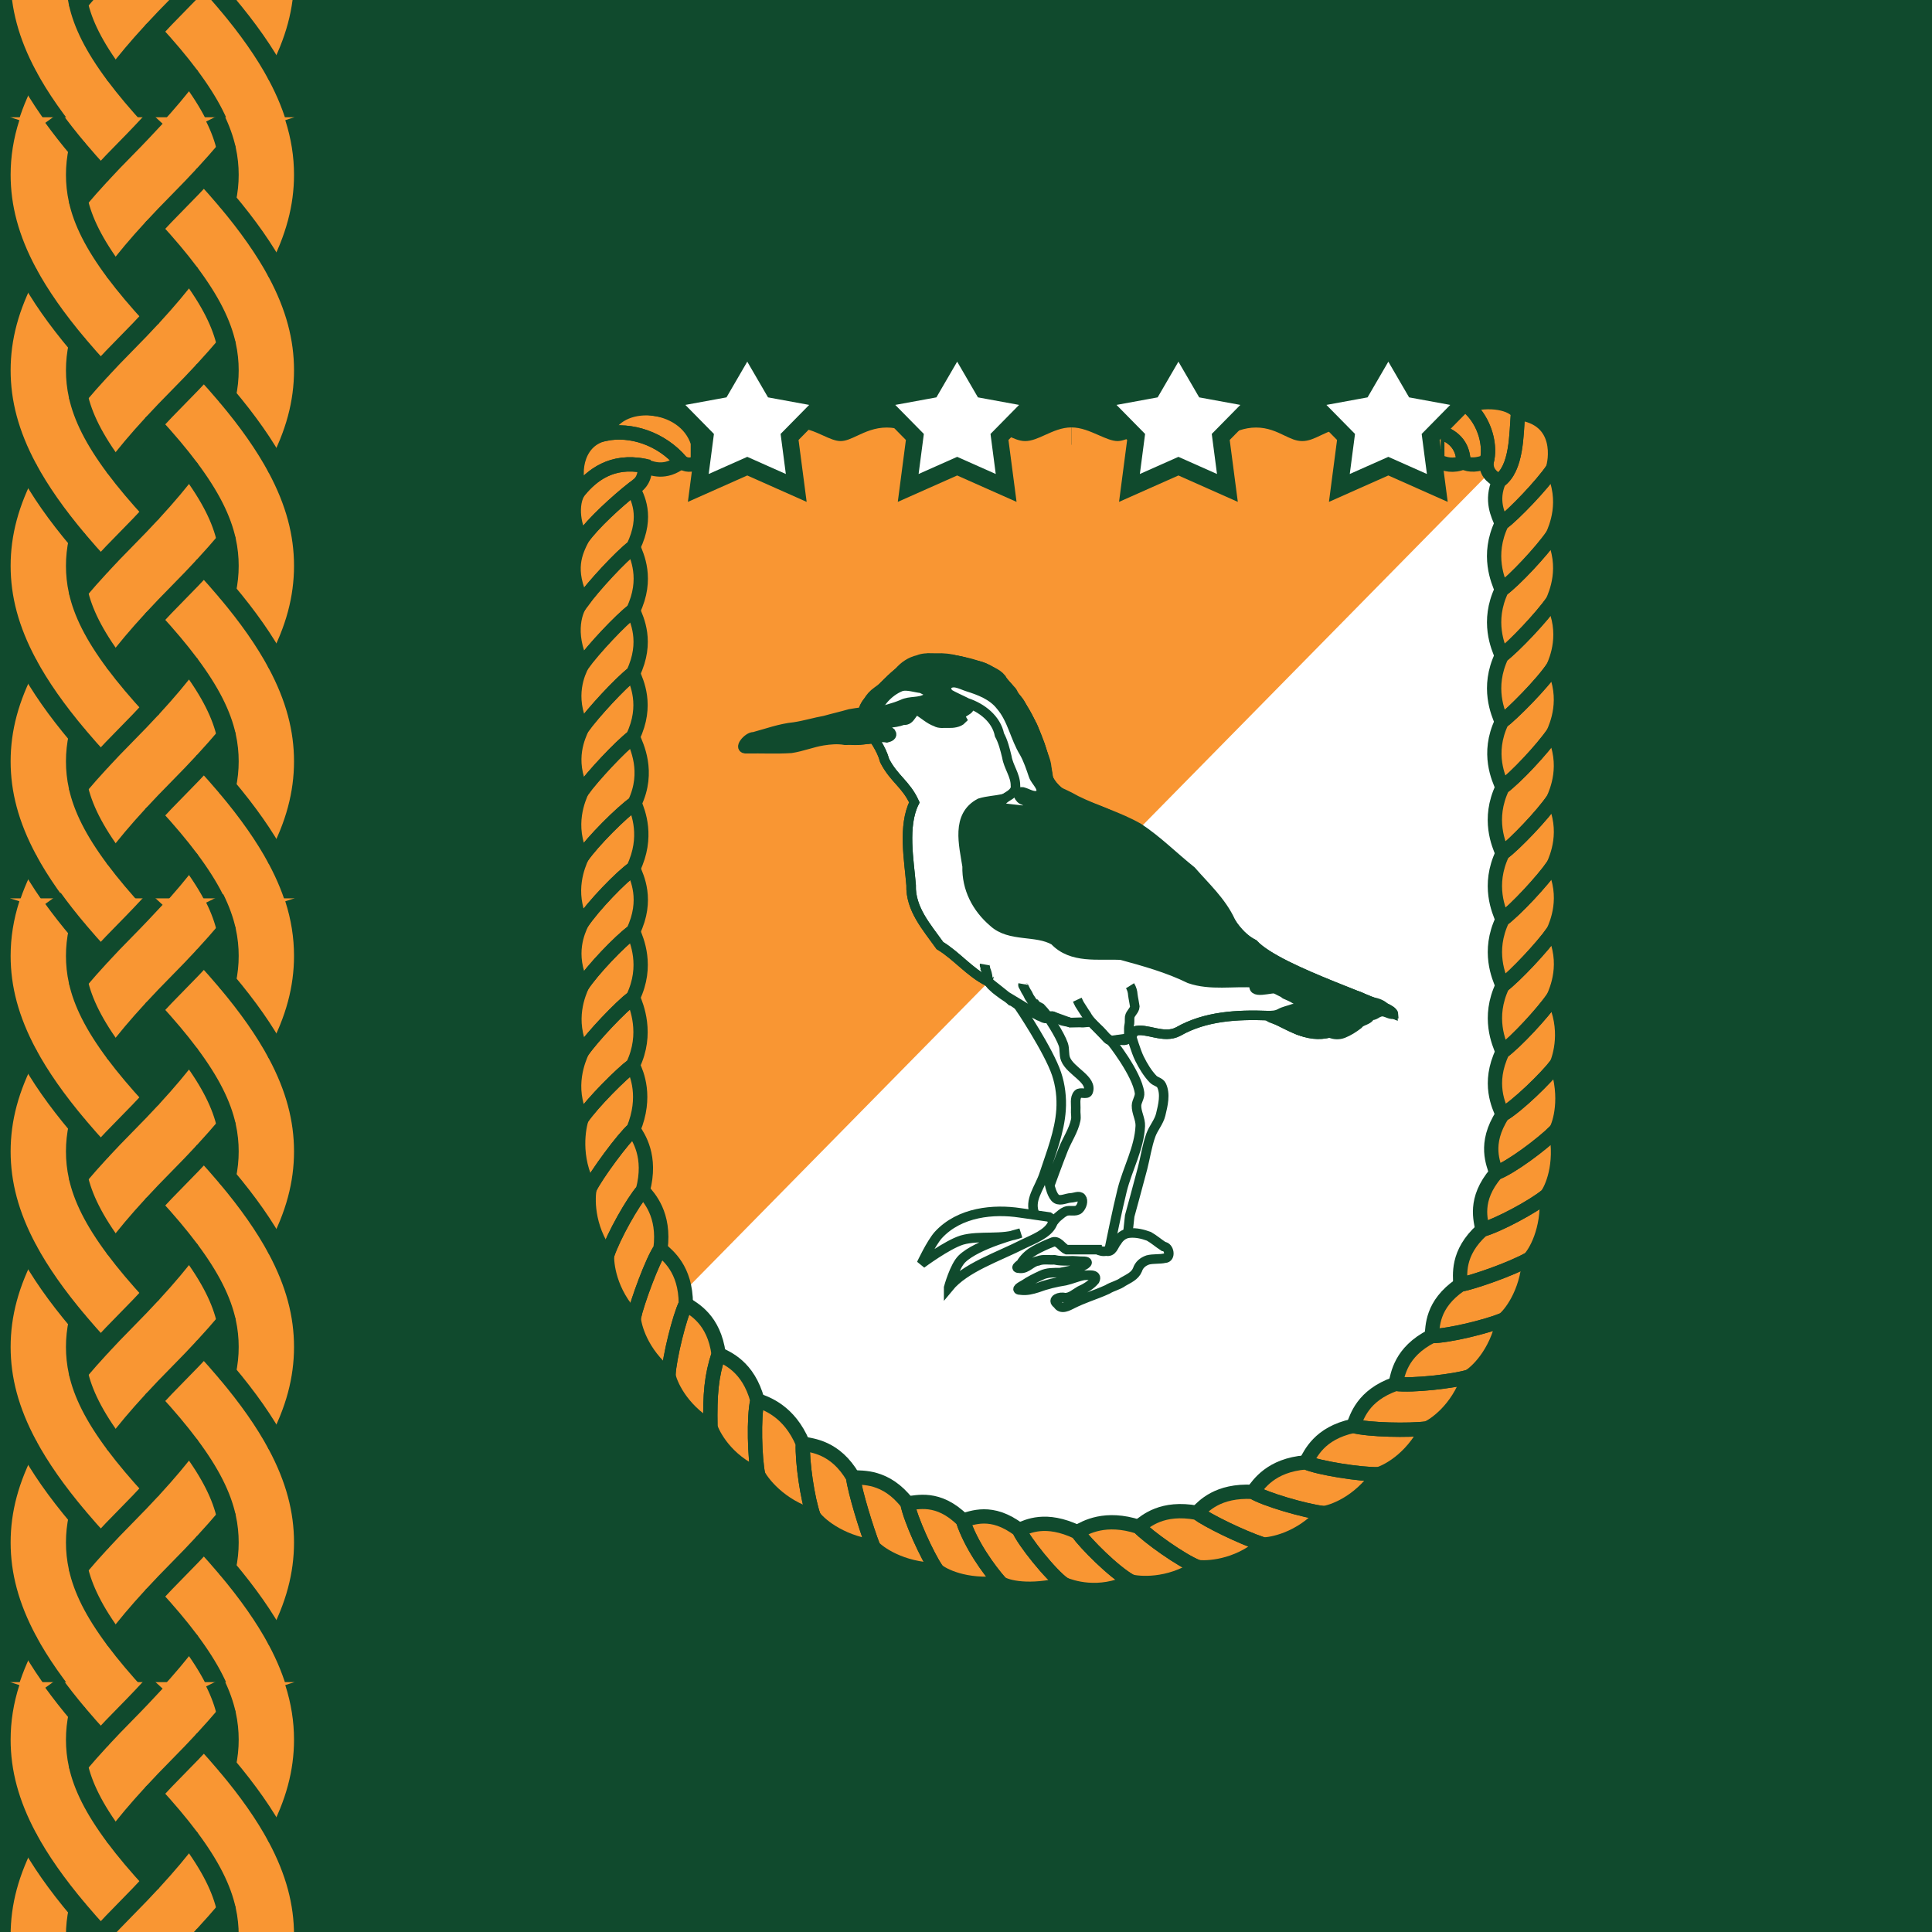 <?xml version="1.0" encoding="UTF-8"?>
<!-- Generated by Pixelmator Pro 3.4.2 -->
<svg width="400" height="400" viewBox="0 0 400 400" xmlns="http://www.w3.org/2000/svg" xmlns:xlink="http://www.w3.org/1999/xlink">
    <g id="Group-copy-2">
        <g id="Group-copy-5">
            <path id="Path" fill="#104a2d" stroke="none" d="M -79.69 408.321 L 479.332 408.321 L 479.332 -11.321 L -79.69 -11.321 L -79.69 408.321 Z"/>
        </g>
        <g id="Group-copy-3">
            <path id="use1066-0-copy" fill="#f99633" stroke="#104a2d" stroke-width="3.945" stroke-linejoin="round" d="M 2.132 -138 C 0.844 -133.989 0.228 -130.058 0.228 -126.089 C 0.228 -119.42 1.952 -112.864 5.712 -105.848 C 1.952 -98.832 0.228 -92.275 0.228 -85.606 C 0.228 -78.937 1.951 -72.38 5.712 -65.365 C 1.951 -58.349 0.228 -51.792 0.228 -45.123 C 0.228 -38.454 1.952 -31.897 5.712 -24.881 C 1.952 -17.866 0.228 -11.309 0.228 -4.641 C 0.228 2.028 1.952 8.585 5.713 15.601 C 1.952 22.617 0.228 29.173 0.228 35.842 C 0.228 38.337 0.469 40.816 0.968 43.309 C 9.354 46.606 18.986 48.728 31.536 48.728 C 44.087 48.728 53.719 46.606 62.105 43.309 L 62.105 43.309 C 62.604 40.816 62.845 38.337 62.845 35.842 C 62.845 29.173 61.121 22.616 57.361 15.601 C 61.121 8.585 62.845 2.028 62.845 -4.641 C 62.845 -11.309 61.121 -17.866 57.361 -24.881 C 61.121 -31.897 62.846 -38.455 62.846 -45.123 C 62.846 -51.792 61.121 -58.349 57.361 -65.365 C 61.121 -72.38 62.846 -78.937 62.846 -85.606 C 62.846 -92.275 61.121 -98.832 57.361 -105.848 C 61.121 -112.863 62.845 -119.42 62.845 -126.089 C 62.845 -130.058 62.229 -133.989 60.941 -138 M 16.199 -131.34 C 17.64 -129.632 19.186 -127.883 20.841 -126.089 C 19.186 -124.296 17.64 -122.547 16.199 -120.839 C 15.799 -122.648 15.628 -124.379 15.628 -126.089 C 15.628 -127.798 15.798 -129.53 16.199 -131.34 Z M 46.874 -131.34 C 47.274 -129.53 47.445 -127.798 47.445 -126.089 C 47.445 -124.379 47.275 -122.648 46.874 -120.839 C 45.433 -122.548 43.888 -124.296 42.232 -126.09 C 43.888 -127.884 45.433 -129.632 46.874 -131.34 Z M 31.536 -114.925 C 34.61 -111.587 37.13 -108.587 39.183 -105.848 C 37.129 -103.109 34.609 -100.109 31.536 -96.771 C 28.463 -100.108 25.943 -103.109 23.89 -105.847 C 25.943 -108.586 28.463 -111.587 31.536 -114.925 Z M 16.199 -90.858 C 17.64 -89.149 19.186 -87.401 20.841 -85.607 C 19.185 -83.813 17.64 -82.064 16.199 -80.355 C 15.798 -82.165 15.628 -83.897 15.628 -85.606 C 15.628 -87.316 15.798 -89.047 16.199 -90.858 Z M 46.874 -90.858 C 47.275 -89.047 47.445 -87.316 47.445 -85.606 C 47.445 -83.896 47.275 -82.165 46.874 -80.354 C 45.433 -82.064 43.887 -83.812 42.231 -85.606 C 43.887 -87.4 45.432 -89.149 46.874 -90.858 Z M 31.536 -74.442 C 34.61 -71.104 37.13 -68.104 39.183 -65.365 C 37.13 -62.626 34.61 -59.625 31.536 -56.287 C 28.463 -59.625 25.943 -62.626 23.89 -65.365 C 25.943 -68.104 28.463 -71.104 31.536 -74.442 Z M 16.199 -50.375 C 17.64 -48.666 19.186 -46.917 20.842 -45.123 C 19.186 -43.329 17.64 -41.58 16.199 -39.871 C 15.798 -41.682 15.628 -43.414 15.628 -45.123 C 15.628 -46.833 15.798 -48.565 16.199 -50.375 Z M 46.874 -50.375 C 47.275 -48.564 47.445 -46.833 47.445 -45.123 C 47.445 -43.414 47.275 -41.682 46.874 -39.871 C 45.432 -41.58 43.887 -43.329 42.231 -45.123 C 43.887 -46.917 45.433 -48.666 46.874 -50.375 Z M 31.536 -33.959 C 34.61 -30.622 37.13 -27.621 39.183 -24.882 C 37.13 -22.143 34.61 -19.142 31.536 -15.804 C 28.463 -19.142 25.943 -22.143 23.89 -24.882 C 25.943 -27.621 28.463 -30.622 31.536 -33.959 Z M 16.199 -9.892 C 17.64 -8.183 19.186 -6.435 20.842 -4.641 C 19.186 -2.846 17.641 -1.098 16.2 0.612 C 15.799 -1.199 15.628 -2.931 15.628 -4.641 C 15.628 -6.35 15.798 -8.082 16.199 -9.892 Z M 46.874 -9.89 C 47.275 -8.08 47.445 -6.349 47.445 -4.64 C 47.445 -2.931 47.274 -1.199 46.874 0.612 C 45.433 -1.097 43.887 -2.845 42.232 -4.639 C 43.888 -6.433 45.433 -8.181 46.874 -9.89 Z M 31.537 6.525 C 34.61 9.862 37.13 12.862 39.183 15.601 C 37.13 18.34 34.61 21.341 31.536 24.679 C 28.463 21.341 25.944 18.341 23.891 15.602 C 25.944 12.863 28.464 9.862 31.537 6.525 Z M 16.2 30.591 C 17.641 32.3 19.186 34.049 20.842 35.843 C 19.186 37.637 17.64 39.385 16.199 41.094 C 15.798 39.284 15.628 37.552 15.628 35.843 C 15.628 34.133 15.799 32.401 16.2 30.591 Z M 46.874 30.591 C 47.275 32.401 47.445 34.133 47.445 35.843 C 47.445 37.552 47.274 39.284 46.874 41.094 C 45.432 39.385 43.887 37.637 42.231 35.843 C 43.887 34.048 45.432 32.3 46.874 30.591 Z"/>
            <path id="path1548-copy" fill="none" stroke="#104a2d" stroke-width="3.945" d="M 29.976 48.728 C 31.63 46.932 34.998 43.322 36.986 41.319 C 38.846 39.444 40.59 37.622 42.233 35.842 M 31.537 24.678 C 29.883 26.474 28.076 28.363 26.089 30.367 C 24.228 32.241 22.485 34.063 20.842 35.843 M 46.874 0.612 C 51.361 5.934 54.826 10.873 57.361 15.602 M 46.874 30.592 C 45.926 26.31 43.662 21.576 39.183 15.603 M 31.536 6.526 C 33.19 4.73 34.997 2.84 36.985 0.837 C 38.845 -1.038 40.589 -2.86 42.232 -4.639 M 31.536 -15.804 C 29.883 -14.008 28.076 -12.118 26.088 -10.115 C 24.228 -8.24 22.484 -6.419 20.841 -4.639 M 5.712 15.603 C 8.247 20.331 11.712 25.271 16.199 30.592 M 23.89 15.603 C 19.411 9.629 17.147 4.895 16.199 0.612 M 46.874 -39.873 C 51.361 -34.551 54.826 -29.612 57.361 -24.883 M 46.874 -9.893 C 45.926 -14.175 43.662 -18.909 39.183 -24.882 M 31.536 -33.959 C 33.19 -35.755 34.997 -37.645 36.985 -39.648 C 38.845 -41.523 40.589 -43.345 42.232 -45.124 M 31.536 -56.289 C 29.883 -54.493 28.076 -52.603 26.088 -50.6 C 24.228 -48.725 22.484 -46.903 20.841 -45.124 M 5.712 -24.882 C 8.247 -20.153 11.712 -15.214 16.199 -9.892 M 23.89 -24.882 C 19.411 -30.856 17.147 -35.59 16.199 -39.872 M 46.873 -80.355 C 51.36 -75.033 54.825 -70.094 57.36 -65.365 M 46.873 -50.375 C 45.925 -54.657 43.661 -59.391 39.183 -65.364 M 31.536 -74.441 C 33.189 -76.237 34.996 -78.127 36.984 -80.13 C 38.845 -82.005 40.589 -83.827 42.231 -85.606 M 31.536 -96.771 C 29.882 -94.975 28.075 -93.085 26.087 -91.082 C 24.227 -89.207 22.483 -87.385 20.841 -85.606 M 5.711 -65.364 C 8.246 -60.635 11.711 -55.696 16.198 -50.374 M 23.889 -65.364 C 19.41 -71.338 17.146 -76.072 16.198 -80.354 M 46.874 -120.839 C 51.361 -115.517 54.826 -110.577 57.361 -105.848 M 46.874 -90.858 C 45.926 -95.14 43.662 -99.875 39.183 -105.848 M 31.536 -114.925 C 33.19 -116.721 34.997 -118.61 36.985 -120.614 C 38.845 -122.488 40.589 -124.31 42.232 -126.09 M 32.216 -138 C 30.562 -136.204 28.076 -133.569 26.088 -131.565 C 24.228 -129.691 22.484 -127.869 20.841 -126.089 M 5.712 -105.848 C 8.247 -101.119 11.712 -96.18 16.199 -90.858 M 23.89 -105.847 C 19.411 -111.821 17.147 -116.556 16.199 -120.838 M 46.874 -131.341 C 46.413 -133.423 45.637 -135.614 44.451 -138 M 10.976 -138 C 12.534 -135.841 14.272 -133.627 16.199 -131.341 M 51.274 46.63 C 49.933 44.828 48.47 42.985 46.875 41.094 M 16.2 41.094 C 16.669 43.213 17.462 45.444 18.685 47.881 M 31.536 47.006 L 33.097 48.728"/>
            <path id="path1" fill="#f99633" stroke="#104a2d" stroke-width="3.945" stroke-linejoin="round" d="M 2.132 24.276 C 0.844 28.287 0.228 32.217 0.228 36.187 C 0.228 42.856 1.952 49.412 5.712 56.427 C 1.952 63.443 0.228 70.001 0.228 76.67 C 0.228 83.339 1.951 89.895 5.712 96.911 C 1.951 103.927 0.228 110.484 0.228 117.152 C 0.228 123.821 1.952 130.379 5.712 137.394 C 1.952 144.41 0.228 150.966 0.228 157.635 C 0.228 164.304 1.952 170.861 5.713 177.877 C 1.952 184.892 0.228 191.449 0.228 198.118 C 0.228 200.612 0.469 203.091 0.968 205.585 C 9.354 208.881 18.986 211.004 31.536 211.004 C 44.087 211.004 53.719 208.882 62.105 205.585 L 62.105 205.585 C 62.604 203.092 62.845 200.613 62.845 198.118 C 62.845 191.449 61.121 184.892 57.361 177.877 C 61.121 170.861 62.845 164.304 62.845 157.635 C 62.845 150.966 61.121 144.41 57.361 137.394 C 61.121 130.379 62.846 123.821 62.846 117.152 C 62.846 110.483 61.121 103.927 57.361 96.911 C 61.121 89.896 62.846 83.339 62.846 76.67 C 62.846 70.001 61.121 63.444 57.361 56.428 C 61.121 49.412 62.845 42.856 62.845 36.187 C 62.845 32.217 62.229 28.287 60.941 24.276 M 16.199 30.935 C 17.64 32.644 19.186 34.392 20.841 36.186 C 19.186 37.98 17.64 39.728 16.199 41.437 C 15.799 39.627 15.628 37.896 15.628 36.187 C 15.628 34.478 15.798 32.746 16.199 30.935 Z M 46.874 30.935 C 47.274 32.746 47.445 34.478 47.445 36.187 C 47.445 37.896 47.275 39.627 46.874 41.437 C 45.433 39.728 43.888 37.98 42.232 36.186 C 43.888 34.392 45.433 32.644 46.874 30.935 Z M 31.536 47.351 C 34.61 50.688 37.13 53.689 39.183 56.428 C 37.129 59.167 34.609 62.167 31.536 65.505 C 28.463 62.168 25.943 59.167 23.89 56.428 C 25.943 53.689 28.463 50.689 31.536 47.351 Z M 16.199 71.418 C 17.64 73.127 19.186 74.875 20.841 76.669 C 19.185 78.463 17.64 80.211 16.199 81.921 C 15.798 80.11 15.628 78.379 15.628 76.67 C 15.628 74.96 15.798 73.228 16.199 71.418 Z M 46.874 71.418 C 47.275 73.228 47.445 74.96 47.445 76.67 C 47.445 78.38 47.275 80.111 46.874 81.921 C 45.433 80.212 43.887 78.464 42.231 76.67 C 43.887 74.875 45.432 73.127 46.874 71.418 Z M 31.536 87.834 C 34.61 91.171 37.13 94.172 39.183 96.911 C 37.13 99.65 34.61 102.651 31.536 105.989 C 28.463 102.651 25.943 99.65 23.89 96.911 C 25.943 94.172 28.463 91.171 31.536 87.834 Z M 16.199 111.901 C 17.64 113.61 19.186 115.358 20.842 117.153 C 19.186 118.947 17.64 120.695 16.199 122.405 C 15.798 120.594 15.628 118.862 15.628 117.152 C 15.628 115.443 15.798 113.711 16.199 111.901 Z M 46.874 111.901 C 47.275 113.711 47.445 115.443 47.445 117.152 C 47.445 118.862 47.275 120.594 46.874 122.405 C 45.432 120.695 43.887 118.947 42.231 117.153 C 43.887 115.359 45.433 113.61 46.874 111.901 Z M 31.536 128.317 C 34.61 131.654 37.13 134.655 39.183 137.394 C 37.13 140.133 34.61 143.134 31.536 146.471 C 28.463 143.134 25.943 140.133 23.89 137.394 C 25.943 134.655 28.463 131.654 31.536 128.317 Z M 16.199 152.384 C 17.64 154.093 19.186 155.841 20.842 157.635 C 19.186 159.429 17.641 161.178 16.2 162.887 C 15.799 161.077 15.628 159.345 15.628 157.635 C 15.628 155.926 15.798 154.194 16.199 152.384 Z M 46.874 152.385 C 47.275 154.195 47.445 155.926 47.445 157.636 C 47.445 159.345 47.274 161.077 46.874 162.887 C 45.433 161.179 43.887 159.431 42.232 157.637 C 43.888 155.843 45.433 154.094 46.874 152.385 Z M 31.537 168.801 C 34.61 172.138 37.13 175.138 39.183 177.877 C 37.13 180.616 34.61 183.617 31.536 186.955 C 28.463 183.617 25.944 180.616 23.891 177.878 C 25.944 175.139 28.464 172.138 31.537 168.801 Z M 16.2 192.867 C 17.641 194.576 19.186 196.325 20.842 198.119 C 19.186 199.913 17.64 201.661 16.199 203.37 C 15.798 201.56 15.628 199.828 15.628 198.118 C 15.628 196.409 15.799 194.677 16.2 192.867 Z M 46.874 192.867 C 47.275 194.677 47.445 196.409 47.445 198.118 C 47.445 199.828 47.274 201.559 46.874 203.37 C 45.432 201.661 43.887 199.912 42.231 198.118 C 43.887 196.324 45.432 194.576 46.874 192.867 Z"/>
            <path id="path2" fill="none" stroke="#104a2d" stroke-width="3.945" d="M 29.976 211.004 C 31.63 209.208 34.998 205.598 36.986 203.594 C 38.846 201.72 40.59 199.898 42.233 198.118 M 31.537 186.953 C 29.883 188.749 28.076 190.639 26.089 192.643 C 24.228 194.517 22.485 196.339 20.842 198.118 M 46.874 162.888 C 51.361 168.21 54.826 173.149 57.361 177.878 M 46.874 192.868 C 45.926 188.586 43.662 183.852 39.183 177.878 M 31.536 168.801 C 33.19 167.005 34.997 165.116 36.985 163.113 C 38.845 161.238 40.589 159.416 42.232 157.636 M 31.536 146.472 C 29.883 148.268 28.076 150.158 26.088 152.161 C 24.228 154.036 22.484 155.857 20.841 157.637 M 5.712 177.878 C 8.247 182.607 11.712 187.547 16.199 192.868 M 23.89 177.879 C 19.411 171.905 17.147 167.171 16.199 162.888 M 46.874 122.403 C 51.361 127.725 54.826 132.664 57.361 137.393 M 46.874 152.383 C 45.926 148.101 43.662 143.367 39.183 137.394 M 31.536 128.317 C 33.19 126.52 34.997 124.631 36.985 122.628 C 38.845 120.753 40.589 118.931 42.232 117.152 M 31.536 105.987 C 29.883 107.783 28.076 109.673 26.088 111.676 C 24.228 113.551 22.484 115.372 20.841 117.152 M 5.712 137.394 C 8.247 142.122 11.712 147.062 16.199 152.383 M 23.89 137.394 C 19.411 131.42 17.147 126.686 16.199 122.403 M 46.873 81.921 C 51.36 87.243 54.825 92.182 57.36 96.911 M 46.873 111.901 C 45.925 107.619 43.661 102.885 39.183 96.912 M 31.536 87.835 C 33.189 86.038 34.996 84.149 36.984 82.146 C 38.845 80.271 40.589 78.449 42.231 76.67 M 31.536 65.505 C 29.882 67.301 28.075 69.191 26.087 71.194 C 24.227 73.069 22.483 74.89 20.841 76.67 M 5.711 96.912 C 8.246 101.64 11.711 106.58 16.198 111.901 M 23.889 96.912 C 19.41 90.938 17.146 86.204 16.198 81.921 M 46.874 41.437 C 51.361 46.759 54.826 51.699 57.361 56.428 M 46.874 71.417 C 45.926 67.135 43.662 62.401 39.183 56.428 M 31.536 47.351 C 33.19 45.555 34.997 43.666 36.985 41.662 C 38.845 39.788 40.589 37.965 42.232 36.186 M 32.216 24.276 C 30.562 26.072 28.076 28.707 26.088 30.71 C 24.228 32.585 22.484 34.407 20.841 36.186 M 5.712 56.428 C 8.247 61.157 11.712 66.096 16.199 71.418 M 23.89 56.428 C 19.411 50.454 17.147 45.72 16.199 41.438 M 46.874 30.935 C 46.413 28.853 45.637 26.662 44.451 24.276 M 10.976 24.276 C 12.534 26.434 14.272 28.649 16.199 30.935 M 51.274 208.906 C 49.933 207.103 48.47 205.261 46.875 203.369 M 16.2 203.37 C 16.669 205.489 17.462 207.72 18.685 210.156 M 31.536 209.282 L 33.097 211.004"/>
            <path id="path3" fill="#f99633" stroke="#104a2d" stroke-width="3.945" stroke-linejoin="round" d="M 2.132 185.996 C 0.844 190.007 0.228 193.938 0.228 197.907 C 0.228 204.576 1.952 211.132 5.712 218.148 C 1.952 225.164 0.228 231.721 0.228 238.39 C 0.228 245.059 1.951 251.615 5.712 258.631 C 1.951 265.647 0.228 272.204 0.228 278.872 C 0.228 285.541 1.952 292.099 5.712 299.114 C 1.952 306.13 0.228 312.686 0.228 319.355 C 0.228 326.024 1.952 332.581 5.713 339.597 C 1.952 346.612 0.228 353.169 0.228 359.838 C 0.228 362.333 0.469 364.812 0.968 367.305 C 9.354 370.601 18.986 372.724 31.536 372.724 C 44.087 372.724 53.719 370.602 62.105 367.305 L 62.105 367.305 C 62.604 364.812 62.845 362.333 62.845 359.838 C 62.845 353.169 61.121 346.612 57.361 339.597 C 61.121 332.581 62.845 326.024 62.845 319.355 C 62.845 312.686 61.121 306.13 57.361 299.114 C 61.121 292.099 62.846 285.541 62.846 278.872 C 62.846 272.203 61.121 265.647 57.361 258.631 C 61.121 251.616 62.846 245.059 62.846 238.39 C 62.846 231.721 61.121 225.164 57.361 218.148 C 61.121 211.133 62.845 204.576 62.845 197.907 C 62.845 193.938 62.229 190.007 60.941 185.996 M 16.199 192.655 C 17.64 194.364 19.186 196.112 20.841 197.906 C 19.186 199.7 17.64 201.448 16.199 203.157 C 15.799 201.347 15.628 199.616 15.628 197.907 C 15.628 196.198 15.798 194.466 16.199 192.655 Z M 46.874 192.655 C 47.274 194.466 47.445 196.198 47.445 197.907 C 47.445 199.616 47.275 201.347 46.874 203.157 C 45.433 201.448 43.888 199.7 42.232 197.906 C 43.888 196.112 45.433 194.364 46.874 192.655 Z M 31.536 209.071 C 34.61 212.408 37.13 215.409 39.183 218.148 C 37.129 220.887 34.609 223.887 31.536 227.225 C 28.463 223.888 25.943 220.887 23.89 218.148 C 25.943 215.409 28.463 212.409 31.536 209.071 Z M 16.199 233.138 C 17.64 234.847 19.186 236.595 20.841 238.389 C 19.185 240.183 17.64 241.931 16.199 243.641 C 15.798 241.83 15.628 240.099 15.628 238.39 C 15.628 236.68 15.798 234.948 16.199 233.138 Z M 46.874 233.138 C 47.275 234.948 47.445 236.68 47.445 238.39 C 47.445 240.1 47.275 241.831 46.874 243.641 C 45.433 241.932 43.887 240.184 42.231 238.39 C 43.887 236.595 45.432 234.847 46.874 233.138 Z M 31.536 249.554 C 34.61 252.891 37.13 255.892 39.183 258.631 C 37.13 261.37 34.61 264.371 31.536 267.709 C 28.463 264.371 25.943 261.37 23.89 258.631 C 25.943 255.892 28.463 252.891 31.536 249.554 Z M 16.199 273.621 C 17.64 275.33 19.186 277.079 20.842 278.873 C 19.186 280.667 17.64 282.415 16.199 284.125 C 15.798 282.314 15.628 280.582 15.628 278.872 C 15.628 277.163 15.798 275.431 16.199 273.621 Z M 46.874 273.621 C 47.275 275.431 47.445 277.163 47.445 278.872 C 47.445 280.582 47.275 282.314 46.874 284.125 C 45.432 282.415 43.887 280.667 42.231 278.873 C 43.887 277.079 45.433 275.33 46.874 273.621 Z M 31.536 290.037 C 34.61 293.374 37.13 296.375 39.183 299.114 C 37.13 301.853 34.61 304.854 31.536 308.191 C 28.463 304.854 25.943 301.853 23.89 299.114 C 25.943 296.375 28.463 293.374 31.536 290.037 Z M 16.199 314.104 C 17.64 315.813 19.186 317.561 20.842 319.355 C 19.186 321.15 17.641 322.898 16.2 324.607 C 15.799 322.797 15.628 321.065 15.628 319.355 C 15.628 317.646 15.798 315.914 16.199 314.104 Z M 46.874 314.105 C 47.275 315.915 47.445 317.646 47.445 319.356 C 47.445 321.065 47.274 322.797 46.874 324.607 C 45.433 322.899 43.887 321.151 42.232 319.357 C 43.888 317.563 45.433 315.814 46.874 314.105 Z M 31.537 330.521 C 34.61 333.858 37.13 336.858 39.183 339.597 C 37.13 342.336 34.61 345.337 31.536 348.675 C 28.463 345.337 25.944 342.336 23.891 339.598 C 25.944 336.859 28.464 333.858 31.537 330.521 Z M 16.2 354.587 C 17.641 356.296 19.186 358.045 20.842 359.839 C 19.186 361.633 17.64 363.381 16.199 365.09 C 15.798 363.28 15.628 361.548 15.628 359.838 C 15.628 358.129 15.799 356.397 16.2 354.587 Z M 46.874 354.587 C 47.275 356.397 47.445 358.129 47.445 359.838 C 47.445 361.548 47.274 363.28 46.874 365.09 C 45.432 363.381 43.887 361.633 42.231 359.838 C 43.887 358.044 45.432 356.296 46.874 354.587 Z"/>
            <path id="path4" fill="none" stroke="#104a2d" stroke-width="3.945" d="M 29.976 372.724 C 31.63 370.928 34.998 367.318 36.986 365.314 C 38.846 363.44 40.59 361.618 42.233 359.838 M 31.537 348.673 C 29.883 350.47 28.076 352.359 26.089 354.363 C 24.228 356.237 22.485 358.059 20.842 359.839 M 46.874 324.608 C 51.361 329.93 54.826 334.869 57.361 339.598 M 46.874 354.588 C 45.926 350.306 43.662 345.572 39.183 339.599 M 31.536 330.521 C 33.19 328.725 34.997 326.836 36.985 324.833 C 38.845 322.958 40.589 321.136 42.232 319.357 M 31.536 308.192 C 29.883 309.988 28.076 311.878 26.088 313.881 C 24.228 315.756 22.484 317.577 20.841 319.357 M 5.712 339.599 C 8.247 344.327 11.712 349.267 16.199 354.588 M 23.89 339.599 C 19.411 333.625 17.147 328.891 16.199 324.608 M 46.874 284.123 C 51.361 289.445 54.826 294.384 57.361 299.113 M 46.874 314.103 C 45.926 309.821 43.662 305.087 39.183 299.114 M 31.536 290.037 C 33.19 288.241 34.997 286.351 36.985 284.348 C 38.845 282.473 40.589 280.651 42.232 278.872 M 31.536 267.707 C 29.883 269.503 28.076 271.393 26.088 273.396 C 24.228 275.271 22.484 277.092 20.841 278.872 M 5.712 299.114 C 8.247 303.842 11.712 308.782 16.199 314.103 M 23.89 299.114 C 19.411 293.14 17.147 288.406 16.199 284.123 M 46.873 243.641 C 51.36 248.963 54.825 253.902 57.36 258.631 M 46.873 273.621 C 45.925 269.339 43.661 264.605 39.183 258.632 M 31.536 249.555 C 33.189 247.759 34.996 245.869 36.984 243.866 C 38.845 241.991 40.589 240.169 42.231 238.39 M 31.536 227.225 C 29.882 229.021 28.075 230.911 26.087 232.914 C 24.227 234.789 22.483 236.61 20.841 238.39 M 5.711 258.632 C 8.246 263.36 11.711 268.3 16.198 273.621 M 23.889 258.632 C 19.41 252.658 17.146 247.924 16.198 243.641 M 46.874 203.157 C 51.361 208.479 54.826 213.419 57.361 218.148 M 46.874 233.137 C 45.926 228.855 43.662 224.121 39.183 218.148 M 31.536 209.071 C 33.19 207.275 34.997 205.386 36.985 203.382 C 38.845 201.508 40.589 199.686 42.232 197.906 M 32.216 185.996 C 30.562 187.792 28.076 190.427 26.088 192.43 C 24.228 194.305 22.484 196.127 20.841 197.906 M 5.712 218.148 C 8.247 222.877 11.712 227.816 16.199 233.138 M 23.89 218.148 C 19.411 212.175 17.147 207.44 16.199 203.158 M 46.874 192.655 C 46.413 190.573 45.637 188.382 44.451 185.996 M 10.976 185.996 C 12.534 188.154 14.272 190.369 16.199 192.655 M 51.274 370.626 C 49.933 368.823 48.47 366.981 46.875 365.089 M 16.2 365.09 C 16.669 367.209 17.462 369.44 18.685 371.876 M 31.536 371.002 L 33.097 372.724"/>
            <path id="path5" fill="#f99633" stroke="#104a2d" stroke-width="3.945" stroke-linejoin="round" d="M 2.132 348.272 C 0.844 352.283 0.228 356.213 0.228 360.183 C 0.228 366.852 1.952 373.408 5.712 380.423 C 1.952 387.439 0.228 393.997 0.228 400.666 C 0.228 407.335 1.951 413.891 5.712 420.907 C 1.951 427.922 0.228 434.479 0.228 441.148 C 0.228 447.817 1.952 454.375 5.712 461.39 C 1.952 468.406 0.228 474.962 0.228 481.631 C 0.228 488.3 1.952 494.857 5.713 501.873 C 1.952 508.888 0.228 515.445 0.228 522.114 C 0.228 524.608 0.469 527.087 0.968 529.58 C 9.354 532.877 18.986 535 31.536 535 C 44.087 535 53.719 532.878 62.105 529.581 L 62.105 529.581 C 62.604 527.088 62.845 524.608 62.845 522.114 C 62.845 515.445 61.121 508.888 57.361 501.873 C 61.121 494.857 62.845 488.3 62.845 481.631 C 62.845 474.962 61.121 468.406 57.361 461.39 C 61.121 454.374 62.846 447.817 62.846 441.148 C 62.846 434.479 61.121 427.923 57.361 420.907 C 61.121 413.891 62.846 407.335 62.846 400.666 C 62.846 393.997 61.121 387.44 57.361 380.424 C 61.121 373.408 62.845 366.852 62.845 360.183 C 62.845 356.213 62.229 352.283 60.941 348.272 M 16.199 354.931 C 17.64 356.64 19.186 358.388 20.841 360.182 C 19.186 361.976 17.64 363.724 16.199 365.433 C 15.799 363.623 15.628 361.892 15.628 360.183 C 15.628 358.473 15.798 356.742 16.199 354.931 Z M 46.874 354.931 C 47.274 356.742 47.445 358.473 47.445 360.183 C 47.445 361.892 47.275 363.623 46.874 365.433 C 45.433 363.724 43.888 361.976 42.232 360.182 C 43.888 358.388 45.433 356.64 46.874 354.931 Z M 31.536 371.347 C 34.61 374.684 37.13 377.685 39.183 380.424 C 37.129 383.163 34.609 386.163 31.536 389.501 C 28.463 386.163 25.943 383.163 23.89 380.424 C 25.943 377.685 28.463 374.684 31.536 371.347 Z M 16.199 395.414 C 17.64 397.123 19.186 398.871 20.841 400.665 C 19.185 402.459 17.64 404.207 16.199 405.916 C 15.798 404.106 15.628 402.375 15.628 400.666 C 15.628 398.956 15.798 397.224 16.199 395.414 Z M 46.874 395.414 C 47.275 397.224 47.445 398.956 47.445 400.666 C 47.445 402.375 47.275 404.107 46.874 405.917 C 45.433 404.208 43.887 402.46 42.231 400.665 C 43.887 398.871 45.432 397.123 46.874 395.414 Z M 31.536 411.83 C 34.61 415.167 37.13 418.168 39.183 420.907 C 37.13 423.646 34.61 426.647 31.536 429.984 C 28.463 426.647 25.943 423.646 23.89 420.907 C 25.943 418.168 28.463 415.167 31.536 411.83 Z M 16.199 435.896 C 17.64 437.606 19.186 439.354 20.842 441.149 C 19.186 442.943 17.64 444.691 16.199 446.4 C 15.798 444.59 15.628 442.858 15.628 441.148 C 15.628 439.439 15.798 437.707 16.199 435.896 Z M 46.874 435.897 C 47.275 437.707 47.445 439.439 47.445 441.148 C 47.445 442.858 47.275 444.59 46.874 446.4 C 45.432 444.691 43.887 442.943 42.231 441.149 C 43.887 439.354 45.433 437.606 46.874 435.897 Z M 31.536 452.312 C 34.61 455.65 37.13 458.651 39.183 461.39 C 37.13 464.129 34.61 467.13 31.536 470.467 C 28.463 467.13 25.943 464.129 23.89 461.39 C 25.943 458.651 28.463 455.65 31.536 452.312 Z M 16.199 476.38 C 17.64 478.089 19.186 479.837 20.842 481.631 C 19.186 483.425 17.641 485.174 16.2 486.883 C 15.799 485.073 15.628 483.341 15.628 481.631 C 15.628 479.921 15.798 478.19 16.199 476.38 Z M 46.874 476.381 C 47.275 478.191 47.445 479.922 47.445 481.631 C 47.445 483.341 47.274 485.073 46.874 486.883 C 45.433 485.174 43.887 483.426 42.232 481.633 C 43.888 479.839 45.433 478.09 46.874 476.381 Z M 31.537 492.796 C 34.61 496.134 37.13 499.134 39.183 501.873 C 37.13 504.612 34.61 507.613 31.536 510.95 C 28.463 507.613 25.944 504.612 23.891 501.873 C 25.944 499.135 28.464 496.134 31.537 492.796 Z M 16.2 516.862 C 17.641 518.572 19.186 520.32 20.842 522.115 C 19.186 523.909 17.64 525.657 16.199 527.366 C 15.798 525.556 15.628 523.824 15.628 522.114 C 15.628 520.404 15.799 518.673 16.2 516.862 Z M 46.874 516.862 C 47.275 518.673 47.445 520.405 47.445 522.114 C 47.445 523.824 47.274 525.555 46.874 527.366 C 45.432 525.657 43.887 523.908 42.231 522.114 C 43.887 520.32 45.432 518.572 46.874 516.862 Z"/>
            <path id="path6" fill="none" stroke="#104a2d" stroke-width="3.945" d="M 29.976 535 C 31.63 533.204 34.998 529.594 36.986 527.59 C 38.846 525.716 40.59 523.893 42.233 522.114 M 31.537 510.949 C 29.883 512.745 28.076 514.635 26.089 516.638 C 24.228 518.513 22.485 520.335 20.842 522.114 M 46.874 486.884 C 51.361 492.205 54.826 497.145 57.361 501.874 M 46.874 516.864 C 45.926 512.582 43.662 507.848 39.183 501.874 M 31.536 492.797 C 33.19 491.001 34.997 489.112 36.985 487.109 C 38.845 485.234 40.589 483.412 42.232 481.632 M 31.536 470.468 C 29.883 472.264 28.076 474.153 26.088 476.157 C 24.228 478.031 22.484 479.853 20.841 481.633 M 5.712 501.874 C 8.247 506.603 11.712 511.542 16.199 516.864 M 23.89 501.875 C 19.411 495.901 17.147 491.166 16.199 486.884 M 46.874 446.399 C 51.361 451.721 54.826 456.66 57.361 461.389 M 46.874 476.379 C 45.926 472.097 43.662 467.363 39.183 461.389 M 31.536 452.312 C 33.19 450.516 34.997 448.627 36.985 446.624 C 38.845 444.749 40.589 442.927 42.232 441.147 M 31.536 429.983 C 29.883 431.779 28.076 433.669 26.088 435.672 C 24.228 437.547 22.484 439.368 20.841 441.148 M 5.712 461.389 C 8.247 466.118 11.712 471.058 16.199 476.379 M 23.89 461.39 C 19.411 455.416 17.147 450.682 16.199 446.399 M 46.873 405.917 C 51.36 411.239 54.825 416.178 57.36 420.907 M 46.873 435.897 C 45.925 431.615 43.661 426.881 39.183 420.907 M 31.536 411.83 C 33.189 410.034 34.996 408.145 36.984 406.142 C 38.845 404.267 40.589 402.445 42.231 400.665 M 31.536 389.501 C 29.882 391.297 28.075 393.186 26.087 395.19 C 24.227 397.064 22.483 398.886 20.841 400.666 M 5.711 420.907 C 8.246 425.636 11.711 430.576 16.198 435.897 M 23.889 420.908 C 19.41 414.934 17.146 410.199 16.198 405.917 M 46.874 365.433 C 51.361 370.755 54.826 375.694 57.361 380.423 M 46.874 395.413 C 45.926 391.131 43.662 386.397 39.183 380.424 M 31.536 371.347 C 33.19 369.551 34.997 367.662 36.985 365.658 C 38.845 363.783 40.589 361.961 42.232 360.182 M 32.216 348.272 C 30.562 350.068 28.076 352.703 26.088 354.706 C 24.228 356.581 22.484 358.403 20.841 360.182 M 5.712 380.424 C 8.247 385.153 11.712 390.092 16.199 395.414 M 23.89 380.424 C 19.411 374.45 17.147 369.716 16.199 365.434 M 46.874 354.931 C 46.413 352.849 45.637 350.658 44.451 348.272 M 10.976 348.272 C 12.534 350.43 14.272 352.645 16.199 354.931 M 51.274 532.902 C 49.933 531.099 48.47 529.257 46.875 527.365 M 16.2 527.366 C 16.669 529.485 17.462 531.716 18.685 534.152 M 31.536 533.278 L 33.097 535"/>
        </g>
        <g id="g1">
            <g id="Group">
                <path id="Path-copy-4" fill="#f99633" stroke="none" d="M 315.034 92.088 L 127.613 92.088 L 127.613 228.871 C 127.616 228.994 127.613 229.121 127.613 229.244 C 127.613 280.998 169.569 322.954 221.323 322.954 C 273.078 322.954 315.034 280.998 315.034 229.244 C 315.034 229.117 315.03 228.994 315.03 228.871 L 315.03 92.088 L 315.034 92.088 Z"/>
                <mask id="mask1" maskUnits="userSpaceOnUse" maskContentUnits="userSpaceOnUse" mask-type="alpha">
                    <path id="path7" fill="#f99633" stroke="none" d="M 315.034 92.088 L 127.613 92.088 L 127.613 228.871 C 127.616 228.994 127.613 229.121 127.613 229.244 C 127.613 280.998 169.569 322.954 221.323 322.954 C 273.078 322.954 315.034 280.998 315.034 229.244 C 315.034 229.117 315.03 228.994 315.03 228.871 L 315.03 92.088 L 315.034 92.088 Z"/>
                </mask>
                <g id="g2" mask="url(#mask1)">
                    <path id="path8" fill="#ffffff" fill-rule="evenodd" stroke="none" d="M 135.488 273.624 L 314.065 92.088 L 316.038 236.133 L 282.493 303.716 L 221.323 323.941 L 162.127 304.702 L 135.488 273.624 Z"/>
                    <path id="Path-copy-2" fill="#00401c" stroke="none" visibility="hidden" d="M 119.543 300.722 L 119.543 312.702 C 122.29 312.702 125.796 314.263 129.51 315.865 C 134.139 317.87 139.382 320.172 144.978 320.172 C 150.472 320.172 155.314 317.961 159.587 316.007 C 163.352 314.303 166.906 312.702 170.366 312.702 C 173.824 312.701 177.332 314.303 181.096 316.007 C 185.37 317.961 190.256 320.172 195.801 320.172 C 201.295 320.172 205.973 318.007 210.092 316.054 C 213.806 314.3 217.322 312.702 221.188 312.702 C 224.801 312.702 227.853 314.161 231.362 315.865 C 235.534 317.87 240.319 320.172 246.576 320.172 C 252.884 320.172 257.755 317.858 262.028 315.803 C 265.538 314.15 268.59 312.702 271.947 312.702 C 275.406 312.702 278.572 314.158 282.233 315.912 C 286.506 317.917 291.38 320.172 297.383 320.172 C 303.538 320.172 308.778 317.814 313.407 315.709 C 316.867 314.155 320.125 312.702 322.771 312.702 L 322.771 300.722 C 317.48 300.722 312.861 302.836 308.384 304.84 C 304.467 306.594 300.845 308.239 297.335 308.239 C 294.08 308.239 290.978 306.792 287.415 305.138 C 283.041 303.083 278.103 300.769 271.947 300.769 C 265.792 300.769 261.023 303.086 256.75 305.091 C 253.19 306.795 250.085 308.239 246.576 308.239 C 243.117 308.239 240.163 306.792 236.704 305.138 C 232.431 303.083 227.598 300.769 221.188 300.769 C 214.626 300.768 209.437 303.175 204.91 305.279 C 201.501 306.882 198.598 308.239 195.801 308.239 C 192.952 308.239 189.795 306.839 186.183 305.186 C 181.656 303.131 176.47 300.769 170.366 300.769 C 164.21 300.769 159.079 303.131 154.5 305.186 C 151.041 306.739 147.775 308.239 144.978 308.239 C 141.976 308.239 138.321 306.639 134.454 304.935 C 129.723 302.88 124.884 300.722 119.543 300.722 Z M 119.543 225.484 L 119.543 237.464 C 122.29 237.464 125.796 239.025 129.51 240.627 C 134.139 242.631 139.382 244.934 144.978 244.934 C 150.472 244.934 155.314 242.723 159.587 240.769 C 163.352 239.065 166.906 237.464 170.366 237.464 C 173.824 237.463 177.332 239.065 181.096 240.769 C 185.37 242.723 190.256 244.934 195.801 244.934 C 201.295 244.934 205.973 242.785 210.092 240.83 C 213.806 239.076 217.322 237.464 221.188 237.464 C 224.801 237.464 227.853 238.923 231.362 240.627 C 235.534 242.631 240.319 244.934 246.576 244.934 C 252.884 244.934 257.755 242.636 262.028 240.581 C 265.538 238.926 268.59 237.464 271.947 237.464 C 275.406 237.464 278.572 238.92 282.233 240.674 C 286.506 242.679 291.38 244.934 297.383 244.934 C 303.538 244.934 308.778 242.575 313.407 240.471 C 316.867 238.917 320.125 237.464 322.771 237.464 L 322.771 225.484 C 317.48 225.484 312.861 227.598 308.384 229.602 C 304.467 231.406 300.845 233.001 297.335 233.001 C 294.08 233.001 290.978 231.554 287.415 229.9 C 283.041 227.845 278.103 225.547 271.947 225.547 C 265.792 225.547 261.023 227.848 256.75 229.853 C 253.19 231.557 250.085 233.001 246.576 233.001 C 243.117 233.001 240.163 231.554 236.704 229.9 C 232.431 227.845 227.598 225.547 221.188 225.547 C 214.626 225.546 209.437 227.953 204.91 230.056 C 201.501 231.66 198.598 233.001 195.801 233.001 C 192.952 233.001 189.795 231.601 186.183 229.947 C 181.656 227.893 176.47 225.547 170.366 225.547 C 164.21 225.547 159.079 227.893 154.5 229.947 C 151.041 231.501 147.775 233.001 144.978 233.001 C 141.976 233.001 138.321 231.4 134.454 229.697 C 129.723 227.642 124.884 225.484 119.543 225.484 Z M 119.543 250.494 L 119.543 262.474 C 122.29 262.474 125.796 264.034 129.51 265.636 C 134.139 267.641 139.382 269.944 144.978 269.944 C 150.472 269.944 155.314 267.733 159.587 265.778 C 163.352 264.075 166.906 262.474 170.366 262.474 C 173.824 262.473 177.332 264.073 181.096 265.778 C 185.37 267.733 190.256 269.944 195.801 269.944 C 201.295 269.944 205.973 267.779 210.092 265.824 C 213.806 264.07 217.322 262.474 221.188 262.474 C 224.801 262.474 227.853 263.933 231.362 265.636 C 235.534 267.641 240.319 269.944 246.576 269.944 C 252.884 269.944 257.755 267.628 262.028 265.575 C 265.538 263.921 268.59 262.474 271.947 262.474 C 275.406 262.474 278.572 263.93 282.233 265.684 C 286.506 267.688 291.38 269.944 297.383 269.944 C 303.538 269.944 308.778 267.585 313.407 265.48 C 316.867 263.927 320.125 262.474 322.771 262.474 L 322.771 250.494 C 317.48 250.494 312.861 252.607 308.384 254.612 C 304.467 256.366 300.845 258.011 297.335 258.011 C 294.08 258.011 290.978 256.563 287.415 254.91 C 283.041 252.855 278.103 250.541 271.947 250.541 C 265.792 250.541 261.023 252.858 256.75 254.863 C 253.19 256.566 250.085 258.011 246.576 258.011 C 243.117 258.011 240.163 256.563 236.704 254.91 C 232.431 252.855 227.598 250.541 221.188 250.541 C 214.626 250.539 209.437 252.947 204.91 255.05 C 201.501 256.654 198.598 258.011 195.801 258.011 C 192.952 258.011 189.795 256.611 186.183 254.957 C 181.656 252.902 176.47 250.541 170.366 250.541 C 164.21 250.541 159.079 252.902 154.5 254.957 C 151.041 256.51 147.775 258.011 144.978 258.011 C 141.976 258.011 138.321 256.41 134.454 254.706 C 129.723 252.652 124.884 250.494 119.543 250.494 Z M 119.543 275.456 L 119.543 287.436 C 122.29 287.435 125.796 288.981 129.51 290.584 C 134.139 292.588 139.382 294.89 144.978 294.89 C 150.472 294.89 155.314 292.695 159.587 290.741 C 163.352 289.037 166.906 287.436 170.366 287.436 C 173.824 287.435 177.332 289.037 181.096 290.741 C 185.37 292.695 190.256 294.89 195.801 294.89 C 201.295 294.89 205.973 292.741 210.092 290.788 C 213.806 289.034 217.322 287.436 221.188 287.436 C 224.801 287.435 227.853 288.879 231.362 290.584 C 235.534 292.588 240.319 294.89 246.576 294.89 C 252.884 294.89 257.755 292.592 262.028 290.537 C 265.538 288.884 268.59 287.436 271.947 287.436 C 275.406 287.436 278.572 288.876 282.233 290.63 C 286.506 292.635 291.38 294.89 297.383 294.89 C 303.538 294.89 308.778 292.547 313.407 290.443 C 316.867 288.889 320.125 287.436 322.771 287.436 L 322.771 275.456 C 317.48 275.456 312.861 277.554 308.384 279.558 C 304.467 281.312 300.845 282.973 297.335 282.973 C 294.08 282.973 290.978 281.51 287.415 279.856 C 283.041 277.802 278.103 275.503 271.947 275.503 C 265.792 275.503 261.023 277.805 256.75 279.809 C 253.19 281.513 250.085 282.973 246.576 282.973 C 243.117 282.973 240.163 281.51 236.704 279.856 C 232.431 277.802 227.598 275.503 221.188 275.503 C 214.626 275.502 209.437 277.909 204.91 280.013 C 201.501 281.616 198.598 282.973 195.801 282.973 C 192.952 282.973 189.795 281.573 186.183 279.919 C 181.656 277.865 176.47 275.503 170.366 275.503 C 164.21 275.503 159.079 277.865 154.5 279.919 C 151.041 281.473 147.775 282.973 144.978 282.973 C 141.976 282.973 138.321 281.372 134.454 279.669 C 129.723 277.614 124.884 275.456 119.543 275.456 Z"/>
                </g>
                <path id="Path-copy-6" fill="none" stroke="#f99633" stroke-width="9.866" stroke-linecap="round" stroke-linejoin="round" visibility="hidden" d="M 315.034 92.088 L 127.613 92.088 L 127.613 228.871 C 127.616 228.994 127.613 229.121 127.613 229.244 C 127.613 280.998 169.569 322.954 221.323 322.954 C 273.078 322.954 315.034 280.998 315.034 229.244 C 315.034 229.117 315.03 228.994 315.03 228.871 L 315.03 92.088 L 315.034 92.088 Z"/>
            </g>
            <g id="g3">
                <path id="path9" fill="#ffffff" stroke="#104a2d" stroke-width="1.973" d="M 211.04 208.428 C 211.04 208.428 217.111 217.456 218.745 222.314 C 219.546 224.692 219.846 227.281 219.68 229.785 C 219.374 234.362 217.605 238.734 216.177 243.093 C 215.187 246.114 213.01 248.407 214.213 251.349 C 214.794 252.768 215.363 254.068 216.878 253.832 C 217.803 253.689 218.247 252.55 218.979 251.965 C 219.502 251.548 219.994 251.054 220.613 250.797 C 221.488 250.435 222.735 250.989 223.415 250.331 C 223.984 249.778 224.385 248.61 223.882 247.996 C 223.438 247.454 222.48 247.969 221.78 247.996 C 220.767 248.034 219.628 248.729 218.745 248.229 C 217.837 247.715 217.344 245.428 217.344 245.428 C 217.344 245.428 219.16 240.427 220.146 237.957 C 220.96 235.916 222.278 234.04 222.715 231.886 C 222.853 231.199 222.665 230.483 222.715 229.785 C 222.792 228.687 222.434 227.324 223.181 226.516 C 223.668 225.99 225.02 226.717 225.283 226.049 C 226.285 223.498 221.626 221.827 220.613 219.279 C 220.235 218.327 220.479 217.211 220.146 216.244 C 219.42 214.135 216.877 210.407 216.877 210.407 Z"/>
                <path id="path10" fill="#ffffff" stroke="#104a2d" stroke-width="1.973" d="M 229.98 215.447 C 229.98 215.447 235.368 222.174 235.926 226.243 C 236.05 227.147 235.322 227.993 235.3 228.905 C 235.266 230.336 236.148 231.699 236.083 233.129 C 235.871 237.731 233.446 241.962 232.327 246.431 C 231.379 250.211 229.824 257.854 229.824 257.854 L 233.266 257.54 L 233.891 251.751 C 233.891 251.751 235.696 245.187 236.552 241.892 C 237.147 239.603 237.469 237.232 238.273 235.007 C 238.804 233.537 239.94 232.301 240.308 230.782 C 240.786 228.804 241.364 226.504 240.464 224.679 C 240.151 224.044 239.234 223.94 238.742 223.428 C 237.57 222.206 236.684 220.715 235.926 219.202 C 235.158 217.669 234.205 214.351 234.205 214.351 C 233.487 214.619 229.98 215.447 229.98 215.447 Z"/>
                <path id="path11" fill="#ffffff" stroke="#104a2d" stroke-width="1.973" d="M 204.528 203.195 L 208.373 206.258 L 215.024 210.274 L 218.091 210.461 L 221.556 211.709 L 225.88 211.574 L 229.081 214.842 L 229.98 215.447 L 233.534 214.955 L 234.845 213.5 L 241.628 203.157 L 240 186.104 L 207.675 188.196 Z"/>
                <path id="path12" fill="#ffffff" stroke="#104a2d" stroke-width="1.973" d="M 239.395 174.41 C 243.761 177.955 248.007 181.666 251.421 186.167 C 254.053 189.282 255.663 193.519 259.524 195.468 C 264.963 201.276 288.245 208.011 288.322 209.826 C 282.956 207.64 280.623 214.962 275.423 213.786 C 270.582 215.192 266.597 212.026 262.411 210.265 C 256.119 210.041 249.565 210.367 243.965 213.559 C 240.905 215.222 237.264 212.656 234.844 213.5 L 234.566 214.027 L 234.204 214.351 M 204.528 203.195 C 200.799 201.345 198.071 197.87 194.601 195.776 C 191.918 191.999 188.473 188.218 188.637 183.248 C 188.216 178.111 186.87 171.007 189.309 166.125 C 187.557 162.298 185.101 161.266 183.164 157.494 C 181.761 152.277 176.472 149.283 179.648 145.317 C 183.179 142.177 185.651 138.47 190.203 136.842 C 193.978 135.967 197.806 136.335 201.429 137.629 C 206.118 138.18 208.69 142.181 211.164 145.646 C 214.172 150.329 216.16 155.592 217 161.094 C 219.162 165.615 224.91 166.536 229.124 168.465 C 232.756 170.183 236.383 171.648 239.394 174.41"/>
                <path id="path13" fill="#104a2d" stroke="#104a2d" stroke-width="1.973" d="M 264.903 204.647 C 263.074 204.386 258.686 206.198 259.834 203.483 C 255.336 203.157 250.612 204.122 246.284 202.614 C 241.802 200.415 236.933 199.062 232.137 197.755 C 227.441 197.5 221.908 198.587 218.303 194.734 C 214.561 192.547 209.092 194.124 205.659 190.945 C 202.19 187.994 200.104 183.919 200.235 179.364 C 199.545 174.898 197.883 168.887 202.884 166.26 C 206.151 165.269 209.276 166.12 211.249 162.84 C 215.408 162.154 219.226 163.675 222.809 165.705 C 227.014 167.787 231.653 169.076 235.741 171.415 C 239.657 174 242.989 177.367 246.662 180.302 C 249.546 183.612 252.906 186.667 254.773 190.731 C 256.986 195.089 261.562 197.386 265.484 199.912 C 267.833 200.518 273.431 203.119 268.114 203.818 C 267.018 203.995 266.001 204.531 264.903 204.647 Z"/>
                <path id="path14" fill="#104a2d" stroke="#104a2d" stroke-width="1.973" d="M 262.411 210.266 C 263.306 210.276 264.191 210.255 264.987 209.824 C 265.861 209.34 266.815 209.183 267.744 208.845 C 268.936 208.858 269.486 207.249 268.229 206.917 C 267.571 206.481 266.79 206.169 266.104 205.864 C 265.395 205.251 264.353 205.06 263.716 204.419 C 264.252 203.751 264.717 203.029 265.256 202.364 C 266.09 202.03 267.102 202.159 267.994 201.935 C 268.654 201.725 269.353 201.828 270.033 201.803 C 270.96 202.273 271.968 202.583 272.852 203.105 C 273.767 203.602 274.724 204.058 275.747 204.369 C 276.593 204.628 277.408 204.932 278.21 205.266 C 279.141 205.739 280.204 205.893 281.186 206.223 C 282.168 206.424 282.568 207.526 283.737 207.364 C 284.873 207.562 285.899 207.797 286.741 208.595 C 287.373 208.86 288.5 209.452 288.526 209.985 C 287.6 210.105 286.812 209.276 285.852 209.461 C 285.101 209.624 284.612 210.358 283.733 210.223 C 283.349 211.353 281.882 211.181 281.205 212.113 C 280.253 212.846 279.225 213.503 278.096 213.954 C 277.216 214.287 276.241 214.259 275.382 213.876 C 274.365 213.595 273.288 213.849 272.261 213.679 C 271.162 213.976 270.148 213.733 269.112 213.372 C 268.202 213.128 267.511 212.458 266.726 211.986 C 265.782 211.602 264.075 211.15 263.137 210.758 C 262.645 210.52 262.698 210.37 262.163 210.265 Z"/>
                <path id="path15" fill="#104a2d" stroke="#104a2d" stroke-width="1.973" d="M 192.91 136.232 C 191.954 136.217 190.997 136.232 190.098 136.615 C 188.524 136.966 187.126 137.898 186.109 139.136 C 184.803 140.668 183.278 142.001 181.615 143.135 C 180.802 143.703 180.13 144.449 179.648 145.316 C 180.601 145.938 182.099 146.112 182.764 144.982 C 183.794 143.709 185.136 142.676 186.668 142.093 C 188.023 141.825 189.399 142.367 190.753 142.511 C 191.832 143.097 192.94 143.558 194.18 143.736 C 194.821 143.97 195.917 144.069 196.826 144.324 C 198.075 144.806 199.398 145.022 200.69 145.36 C 202.154 145.661 203.643 145.554 205.105 145.319 C 205.432 145.281 205.765 145.27 206.096 145.26 C 205.887 145.733 205.719 146.171 205.749 146.393 C 205.778 147.283 206.165 148.084 206.558 148.863 C 207.031 149.635 207.508 150.402 207.968 151.16 C 208.345 152.043 208.783 152.895 209.122 153.796 C 209.565 154.482 209.814 155.229 210.122 155.971 C 210.324 156.811 210.66 157.631 211.244 158.242 C 211.836 159.017 212.537 159.721 213.07 160.545 C 213.555 161.257 213.919 162.061 214.286 162.805 C 214.929 163.347 215.606 164.134 216.49 164.04 C 217.405 164.157 218.271 163.791 219.169 163.694 L 218.862 163.616 C 218.02 163.18 217.602 162.317 217.157 161.538 C 216.952 160.669 216.87 159.761 216.714 158.912 C 216.656 158.049 216.352 157.222 216.059 156.406 C 215.836 155.687 215.543 154.999 215.352 154.28 C 215.004 153.545 214.716 152.779 214.444 152.01 C 214.138 151.206 213.902 150.372 213.429 149.646 C 212.994 148.869 212.651 148.048 212.172 147.285 C 211.659 146.596 211.366 145.701 210.823 145.045 C 210.556 144.632 210.18 144.415 209.763 144.275 C 209.932 143.865 209.755 143.313 209.288 142.875 C 208.665 142.135 207.815 141.436 207.34 140.479 C 206.325 139.217 204.68 138.812 203.271 138.153 C 201.63 137.407 199.856 137.052 198.1 136.707 C 196.72 136.333 195.291 136.176 193.863 136.242 C 193.547 136.243 193.228 136.236 192.91 136.231 Z"/>
                <path id="path16" fill="#ffffff" stroke="#104a2d" stroke-width="1.973" d="M 227.138 258.725 L 220.836 258.725 C 219.794 258.305 219.064 256.56 217.737 257.253 C 216.581 257.696 215.425 258.243 214.325 258.837 C 213.258 259.418 212.357 260.188 211.661 261.157 C 211.531 261.824 209.581 262.575 211.224 262.599 C 212.645 262.714 213.521 261.255 214.892 261.063 C 215.972 260.63 217.162 260.901 218.293 260.826 C 219.213 261.046 220.249 261.053 221.245 261.047 C 222.365 260.96 223.419 261.167 224.508 261.139 C 226.092 261.281 223.922 262.248 223.416 262.461 C 222.178 263.022 220.803 263.186 219.479 263.479 C 218.17 263.488 216.819 263.434 215.615 264.018 C 214.402 264.579 213.182 265.173 212.062 265.941 C 211.451 266.279 209.893 267.097 211.431 267.113 C 212.575 267.253 213.683 266.972 214.767 266.63 C 216.655 265.921 218.612 265.459 220.602 265.144 C 221.899 264.85 223.101 264.29 224.414 264.052 C 225.215 264.052 227.353 263.657 226.681 265.068 C 225.861 266.052 224.697 266.74 223.539 267.253 C 222.562 267.819 221.654 268.709 220.425 268.675 C 219.499 268.35 217.544 269.063 218.957 270 C 219.668 271.277 221.174 270.402 222.104 269.929 C 223.197 269.383 224.268 268.953 225.419 268.509 C 226.707 268.03 228.027 267.531 229.261 266.974 C 230.291 266.324 231.574 266.095 232.518 265.381 C 233.637 264.727 234.966 264.199 235.5 262.907 C 235.836 261.857 236.635 261.209 237.644 260.858 C 238.791 260.569 240.01 260.749 241.173 260.494 C 242.482 260.487 242.105 258.125 240.897 258.065 C 239.841 257.379 238.941 256.571 237.86 255.961 C 236.585 255.499 235.242 255.168 233.857 255.298 C 232.713 255.38 231.814 256.102 231.251 257.046 C 230.539 257.88 230.377 259.344 228.975 259.015 C 228.341 259.188 227.72 258.958 227.138 258.726 Z M 196.408 266.573 C 196.408 266.573 197.6 262.17 199.155 260.646 C 202.312 257.547 211.3 255.296 211.3 255.296 C 207.464 256.79 202.864 255.678 199.155 256.741 C 196.062 257.707 190.768 261.658 190.768 261.658 C 190.768 261.658 192.73 257.451 194.239 255.729 C 198.69 250.865 205.797 250.296 211.155 251.103 L 217.228 251.969 C 217.228 251.969 218.263 252.597 217.806 253.52 C 216.851 255.452 213.969 256.559 212.023 257.486 C 206.566 260.266 199.798 262.436 196.408 266.574 Z"/>
                <path id="path17" fill="none" stroke="#104a2d" stroke-width="1.973" d="M 233.961 204.085 C 234.316 204.65 234.51 205.325 234.543 205.986 C 234.647 206.795 234.847 207.59 234.953 208.396 C 234.9 209.236 234.023 209.744 233.885 210.571 C 233.833 211.124 233.918 211.689 233.786 212.24 C 233.588 213.138 233.875 214.079 233.534 214.955 C 233.11 215.773 231.895 215.154 231.143 215.367 C 230.412 215.537 229.521 215.574 229.081 214.842 C 228.457 214.173 227.909 213.43 227.208 212.837 C 226.361 212.011 225.483 211.185 224.927 210.124 C 224.419 209.412 223.989 208.654 223.501 207.931 C 223.336 207.626 223.166 207.241 223.043 206.979 M 225.88 211.574 C 225.161 211.579 224.459 211.805 223.714 211.709 L 221.556 211.709 C 221.028 211.494 219.99 211.49 219.487 211.146 C 218.896 211.03 218.611 210.679 218.092 210.461 C 217.708 210.186 217.358 210.482 216.878 210.407 C 216.552 209.81 215.846 209.062 215.458 208.648 C 215.046 208.434 214.587 208.279 214.267 207.819 C 213.824 207.71 213.481 206.982 213.311 206.747 C 212.978 206.357 212.884 205.838 212.56 205.414 C 212.253 204.967 212.142 204.534 211.823 204.064 C 211.761 203.965 211.805 203.838 211.823 203.735"/>
                <path id="path18" fill="none" stroke="#104a2d" stroke-width="1.973" d="M 216.878 210.406 C 216.715 211.442 215.546 210.394 215.024 210.274 C 214.594 210.06 214.208 209.81 213.709 209.652 C 213.346 209.374 212.859 209.182 212.481 209.008 C 212.033 208.727 211.461 208.547 211.122 208.195 C 210.479 208.05 210.004 207.419 209.394 207.249 C 208.838 206.725 208.217 206.339 207.605 205.931 C 206.968 205.427 206.247 204.988 205.636 204.365 C 205.056 203.861 204.563 203.326 204.518 202.557 C 204.468 201.866 204.291 201.189 203.998 200.561 C 204.07 200.17 203.786 200.035 203.849 199.681"/>
                <path id="path19" fill="#104a2d" stroke="#104a2d" stroke-width="1.973" d="M 183.631 152.749 C 182.137 152.433 180.67 153.131 179.167 153.101 C 177.789 153.409 176.339 153.184 174.929 153.252 C 173.456 152.986 171.875 153.12 170.378 153.358 C 168.15 153.72 166.034 154.595 163.791 154.933 C 160.763 155.128 157.702 154.962 154.66 155.017 C 152.527 155.196 154.87 152.434 156.078 152.549 C 158.852 151.801 161.561 150.795 164.437 150.514 C 166.575 150.198 168.652 149.548 170.773 149.172 C 172.492 148.684 174.229 148.297 175.943 147.802 C 177.725 147.502 179.522 147.164 181.323 147.472 C 183.182 147.011 185.042 146.573 186.814 145.818 C 188.427 145.017 190.356 145.552 191.869 144.556 C 192.825 143.144 194.614 143.194 196.135 143.323 C 197.752 143.62 199.522 144.213 200.513 145.647 C 201.701 147.37 198.062 147.147 199.152 148.953 C 198.507 149.617 197.266 149.773 196.279 149.724 C 195.427 149.674 194.527 149.897 193.756 149.435 C 192.373 148.948 191.32 147.88 190.049 147.15 C 188.747 146.948 188.681 149.351 187.033 149.094 C 184.95 149.892 182.672 149.688 180.48 149.724 C 181.86 150.228 183.367 150.72 184.471 151.69 C 184.903 152.359 184.136 152.611 183.631 152.749 Z"/>
                <path id="path20" fill="#ffffff" stroke="#104a2d" stroke-width="1.973" d="M 192.453 146.699 L 193.84 146.069 L 194.595 144.809 C 194.595 144.809 195.786 146.598 195.226 147.203 C 194.588 147.893 192.452 146.699 192.452 146.699 Z M 196.135 143.322 C 196.419 143.106 194.986 142.218 196.055 141.983 C 197.186 140.628 198.966 141.744 200.28 142.159 C 202.812 142.959 205.474 143.945 207.161 146.113 C 209.589 148.916 210.136 152.75 212.06 155.847 C 212.885 157.329 213.413 158.947 213.958 160.541 C 214.358 161.811 216.298 163.131 215.285 164.497 C 214.094 165.221 212.883 164.251 211.758 163.958 C 210.232 163.798 210.974 165.502 211.972 165.701 C 213.056 166.132 213.392 167.857 211.842 167.758 C 210.361 167.582 208.89 167.469 207.44 167.241 C 206.284 166.615 207.749 165.458 208.397 165.038 C 209.263 164.518 210.409 163.825 210.239 162.644 C 210.257 160.511 208.78 158.761 208.458 156.693 C 208.073 155.144 207.703 153.564 206.932 152.153 C 206.265 148.826 203.276 146.532 200.205 145.514 C 198.889 144.838 197.485 144.254 196.226 143.515 L 196.135 143.323 Z"/>
                <path id="path21" fill="none" stroke="#104a2d" stroke-width="1.973" d="M 239.395 174.41 C 243.761 177.955 248.007 181.666 251.421 186.167 C 254.053 189.282 255.663 193.519 259.524 195.468 C 264.963 201.276 288.245 208.011 288.322 209.826 C 282.956 207.64 280.623 214.962 275.423 213.786 C 270.582 215.192 266.597 212.026 262.411 210.265 C 256.119 210.041 249.565 210.367 243.965 213.559 C 240.905 215.222 237.264 212.656 234.844 213.5 L 234.566 214.027 L 234.204 214.351 M 204.528 203.195 C 200.799 201.345 198.071 197.87 194.601 195.776 C 191.918 191.999 188.473 188.218 188.637 183.248 C 188.216 178.111 186.87 171.007 189.309 166.125 C 187.557 162.298 185.101 161.266 183.164 157.494 C 181.761 152.277 176.472 149.283 179.648 145.317 C 183.179 142.177 185.651 138.47 190.203 136.842 C 193.978 135.967 197.806 136.335 201.429 137.629 C 206.118 138.18 208.69 142.181 211.164 145.646 C 214.172 150.329 216.16 155.592 217 161.094 C 219.162 165.615 224.91 166.536 229.124 168.465 C 232.756 170.183 236.383 171.648 239.394 174.41"/>
            </g>
            <g id="Group-copy">
                <path id="path22" fill="#f99633" stroke="none" d="M 297.584 82.507 C 303.764 80.539 309.405 89.186 307.812 95.547 C 305.958 96.261 304.274 96.443 302.981 95.717 C 302.981 92.945 301.621 90.365 297.584 89.282 C 297.584 86.47 297.561 83.431 297.584 82.507"/>
                <path id="path23" fill="#f99633" stroke="none" d="M 220.259 327.988 C 217.52 326.089 211.907 318.956 211 316.751 C 212.78 316.042 216.449 314.075 223.054 317.21 C 224.783 319.608 230.487 325.391 234.087 327.421 C 227.471 330.642 221.738 328.601 220.259 327.988"/>
                <path id="path24" fill="#f99633" stroke="none" d="M 234.088 327.418 C 230.482 325.389 224.784 319.605 223.049 317.207 C 224.711 316.26 228.804 313.845 235.761 316.119 C 237.66 318.143 244.634 323.149 247.991 324.447 C 241.85 328.518 235.648 327.838 234.088 327.418"/>
                <path id="path25" fill="#f99633" stroke="none" d="M 316.628 260.664 C 312.614 262.87 305.266 265.387 302.341 265.999 C 302.352 264.094 301.467 259.485 306.899 254.603 C 310.244 253.656 317.371 249.846 320.223 247.516 C 320.682 254.841 317.768 259.524 316.628 260.664"/>
                <path id="path26" fill="#f99633" stroke="none" d="M 321.436 97.181 C 319.203 100.48 313.538 106.377 310.913 108.39 C 310.188 106.632 308.583 103.672 310.369 99.579 C 314.088 97.045 313.941 89.884 314.276 85.501 C 323.721 86.618 322.054 95.718 321.436 97.181"/>
                <path id="path27" fill="#f99633" stroke="none" d="M 120.53 204.026 C 122.6 200.862 128.326 194.841 131.087 192.845 C 131.802 194.62 134.217 199.944 131.059 206.526 C 128.417 208.556 122.815 214.424 120.502 217.73 C 117.281 211.119 119.906 205.506 120.53 204.026"/>
                <path id="path28" fill="#f99633" stroke="none" d="M 120.502 217.717 C 122.815 214.423 128.422 208.554 131.059 206.525 C 131.773 208.294 134.189 213.969 131.025 220.546 C 128.683 222.292 122.719 228.223 120.422 231.574 C 117.202 224.974 119.884 219.197 120.502 217.717"/>
                <path id="path29" fill="#f99633" stroke="none" d="M 120.445 177.441 C 122.718 174.152 128.694 168.205 131.382 166.317 C 132.107 168.091 134.273 173.251 131.109 179.822 C 128.705 181.472 122.848 187.488 120.416 191.15 C 117.19 184.534 119.826 178.926 120.445 177.441"/>
                <path id="path30" fill="#f99633" stroke="none" d="M 120.42 191.15 C 122.846 187.487 128.703 181.477 131.107 179.827 C 131.827 181.596 134.248 186.257 131.084 192.845 C 128.323 194.846 122.602 200.862 120.527 204.054 C 117.307 197.432 119.79 192.618 120.42 191.15"/>
                <path id="path31" fill="#f99633" stroke="none" d="M 120.502 150.717 C 122.815 147.519 128.417 141.447 131.059 139.417 C 131.768 141.203 134.189 145.988 131.025 152.577 C 128.388 154.606 122.792 160.565 120.473 163.791 C 117.253 157.175 119.884 152.219 120.502 150.717"/>
                <path id="path32" fill="#f99633" stroke="none" d="M 120.476 163.753 C 122.79 160.566 128.386 154.608 131.028 152.578 C 131.742 154.352 134.543 159.733 131.379 166.316 C 128.692 168.204 122.721 174.157 120.448 177.468 C 117.222 170.851 119.847 165.244 120.476 163.753"/>
                <path id="path33" fill="#f99633" stroke="none" d="M 120.555 124.535 C 122.868 121.326 128.464 115.276 131.112 113.252 C 131.821 115.032 134.242 119.818 131.078 126.4 C 128.442 128.424 122.84 134.383 120.527 137.61 C 117.306 130.993 119.172 125.986 120.555 124.535"/>
                <path id="path34" fill="#f99633" stroke="none" d="M 120.53 137.61 C 122.843 134.384 128.439 128.425 131.082 126.401 C 131.796 128.176 134.217 132.853 131.059 139.419 C 128.417 141.448 122.815 147.521 120.502 150.719 C 117.276 144.119 119.787 139.084 120.53 137.61"/>
                <path id="path35" fill="#f99633" stroke="none" d="M 120.583 111.417 C 122.8 108.293 127.676 103.853 131.129 101.121 C 131.849 102.895 134.276 106.671 131.107 113.254 C 128.464 115.278 122.868 121.328 120.555 124.537 C 117.335 117.914 119.126 114.325 120.583 111.417"/>
                <path id="path36" fill="#f99633" stroke="none" d="M 314.274 85.499 C 313.94 89.881 314.087 97.048 310.368 99.582 C 308.718 98.749 307.55 97.53 307.811 95.545 C 308.593 92.773 307.811 87.438 303.7 83.985 C 308.321 82.437 313.333 83.554 314.274 85.499"/>
                <path id="path37" fill="#f99633" stroke="none" d="M 133.402 96.444 C 126.581 95.1 122.562 98.473 120.022 101.478 C 118.434 97.328 119.681 90.927 125.351 89.815 C 130.573 88.738 136.889 90.762 141.022 95.599 C 137.689 98.19 134.961 97.016 133.402 96.444"/>
                <path id="path38" fill="#f99633" stroke="none" d="M 302.984 95.717 C 300.823 96.612 299.213 96.159 297.586 95.427 C 297.558 93.596 297.586 92.729 297.586 89.281 C 301.623 90.364 302.984 92.944 302.984 95.717"/>
                <path id="path39" fill="#f99633" stroke="none" d="M 131.126 101.12 C 127.679 103.853 122.803 108.292 120.581 111.416 C 118.953 110.033 117.819 104.182 120.019 101.477 C 122.559 98.466 126.579 95.099 133.4 96.442 C 133.78 98.58 132.68 100.332 131.126 101.12"/>
                <path id="path40" fill="#f99633" stroke="none" d="M 141.024 95.596 C 136.891 90.765 130.575 88.741 125.353 89.813 C 127.717 82.079 141.784 82.941 144.483 91.661 L 144.483 95.658 C 143.15 96.441 141.948 96.339 141.024 95.596"/>
                <path id="path41" fill="#f99633" stroke="none" d="M 144.497 83.432 C 144.497 86.16 144.48 88.966 144.48 91.659 C 143.266 87.617 139.53 85.304 135.935 84.714 C 137.302 82.265 143.215 82.168 144.497 83.432"/>
                <path id="path42" fill="#f99633" stroke="none" d="M 322.132 234.069 C 319.246 236.938 312.844 241.7 309.766 242.846 C 309.278 240.997 307.118 236.892 311.092 230.769 C 314.183 228.972 320.102 223.206 322.285 220.365 C 324.638 227.339 322.937 232.685 322.132 234.069"/>
                <path id="path43" fill="#f99633" stroke="none" d="M 320.226 247.514 C 317.368 249.85 310.247 253.66 306.896 254.601 C 306.664 252.702 305.014 248.404 309.765 242.848 C 312.844 241.697 319.239 236.94 322.131 234.065 C 323.543 241.294 321.212 246.233 320.226 247.514"/>
                <path id="path44" fill="#f99633" stroke="none" d="M 311.25 273.255 C 307.746 274.667 300.081 276.566 296.407 276.628 C 296.673 274.74 296.31 270.131 302.337 266.003 C 305.263 265.385 312.617 262.868 316.631 260.662 C 316.126 267.999 312.531 272.285 311.25 273.255"/>
                <path id="path45" fill="#f99633" stroke="none" d="M 304.105 285.034 C 301.117 285.958 292.459 286.962 288.927 286.514 C 289.426 284.648 289.891 279.942 296.405 276.626 C 300.08 276.569 307.745 274.664 311.249 273.258 C 309.792 280.458 305.511 284.234 304.105 285.034"/>
                <path id="path46" fill="#f99633" stroke="none" d="M 295.408 295.751 C 291.7 296.227 283.376 296.057 280.19 295.218 C 280.933 293.46 282.027 288.936 288.927 286.515 C 292.459 286.963 301.111 285.959 304.105 285.035 C 301.718 292.003 296.887 295.127 295.408 295.751"/>
                <path id="path47" fill="#f99633" stroke="none" d="M 285.364 305.225 C 281.724 305.31 272.913 303.927 270.35 302.764 C 271.314 301.132 273.038 296.737 280.187 295.218 C 283.374 296.057 291.702 296.222 295.41 295.751 C 292.128 302.334 286.911 304.8 285.364 305.225"/>
                <path id="path48" fill="#f99633" stroke="none" d="M 274.048 313.282 C 270.249 312.862 261.744 310.368 259.397 308.877 C 260.576 307.368 263.06 303.354 270.351 302.764 C 272.908 303.927 281.719 305.31 285.365 305.225 C 281.248 311.326 275.641 313.078 274.048 313.282"/>
                <path id="path49" fill="#f99633" stroke="none" d="M 261.499 319.768 C 256.675 318.118 250.047 314.829 247.813 313.196 C 249.173 311.858 252.093 308.496 259.396 308.876 C 261.743 310.367 270.248 312.862 274.047 313.281 C 269.171 318.804 263.104 319.79 261.499 319.768"/>
                <path id="path50" fill="#f99633" stroke="none" d="M 247.99 324.444 C 244.634 323.151 237.66 318.139 235.732 316.087 C 237.257 314.93 240.625 311.863 247.814 313.201 C 250.048 314.828 256.676 318.117 261.501 319.766 C 255.939 324.614 249.589 324.654 247.99 324.444"/>
                <path id="path51" fill="#f99633" stroke="none" d="M 120.427 231.575 C 122.723 228.219 128.688 222.288 131.024 220.548 C 131.846 222.277 133.927 227.068 131.137 233.832 C 129.079 235.59 123.37 243.312 122.071 246.056 C 118.482 239.615 119.888 233.112 120.427 231.575"/>
                <path id="path52" fill="#f99633" stroke="none" d="M 180.787 320.245 C 179.364 316.52 177.062 309.092 176.62 305.855 C 178.525 306.008 183.401 305.458 187.863 311.241 C 188.544 314.683 191.906 321.98 193.919 325.042 C 186.554 324.934 181.831 321.464 180.787 320.245"/>
                <path id="path53" fill="#f99633" stroke="none" d="M 193.92 325.043 C 191.901 321.981 188.545 314.678 187.864 311.248 C 189.775 311.135 194.158 309.61 199.334 314.752 C 201.041 319.917 204.653 324.873 207.147 327.736 C 199.822 328.592 195.122 326.137 193.92 325.043"/>
                <path id="path54" fill="#f99633" stroke="none" d="M 168.443 313.912 C 167.173 310.352 166.061 302.624 166.22 298.882 C 168.091 299.296 172.944 299.528 176.618 305.856 C 177.055 309.093 179.368 316.515 180.786 320.246 C 173.5 319.18 169.316 315.256 168.443 313.912"/>
                <path id="path55" fill="#f99633" stroke="none" d="M 156.949 305.289 C 156.28 301.984 155.985 293.462 156.813 289.907 C 158.621 290.576 163.407 292.113 166.219 298.854 C 166.06 302.624 167.177 310.352 168.441 313.885 C 161.354 311.866 157.64 306.735 156.949 305.289"/>
                <path id="path56" fill="#f99633" stroke="none" d="M 147.079 295.437 C 146.977 288.458 147.289 284.971 148.78 280.344 C 150.487 281.212 154.909 282.867 156.814 289.909 C 155.987 293.459 156.281 301.986 156.951 305.286 C 150.181 302.366 147.578 296.968 147.079 295.437"/>
                <path id="path57" fill="#f99633" stroke="none" d="M 138.392 284.71 C 138.568 281.047 140.739 272.457 141.992 269.968 C 143.569 271.057 147.815 273.104 148.785 280.35 C 147.288 284.97 146.976 288.457 147.078 295.437 C 140.751 291.655 138.681 286.303 138.392 284.71"/>
                <path id="path58" fill="#f99633" stroke="none" d="M 131.205 272.817 C 131.959 269.443 135.128 260.848 136.744 258.603 C 138.167 259.895 141.989 262.673 141.994 269.971 C 140.735 272.454 138.57 281.049 138.394 284.712 C 132.616 280.142 131.284 274.433 131.205 272.817"/>
                <path id="path59" fill="#f99633" stroke="none" d="M 125.695 259.849 C 127.055 255.823 130.973 248.906 133.094 246.468 C 134.33 247.925 137.692 251.372 136.739 258.601 C 135.124 260.847 131.96 269.442 131.206 272.816 C 126.075 267.554 125.564 261.442 125.695 259.849"/>
                <path id="path60" fill="#f99633" stroke="none" d="M 122.072 246.054 C 123.365 243.31 129.08 235.588 131.133 233.83 C 132.176 235.435 134.977 239.415 133.089 246.468 C 130.974 248.9 127.056 255.823 125.695 259.849 C 121.296 253.935 121.732 247.602 122.072 246.054"/>
                <path id="path61" fill="#f99633" stroke="none" d="M 207.148 327.739 C 204.653 324.87 201.042 319.914 199.335 314.749 C 201.223 314.403 205.192 312.317 211.003 316.751 C 211.905 318.956 217.518 326.089 220.262 327.988 C 213.113 329.78 208.475 328.646 207.148 327.739"/>
                <path id="path62" fill="#f99633" stroke="none" d="M 321.444 124.553 C 319.131 127.852 313.546 133.732 310.921 135.767 C 310.195 134.004 307.768 128.674 310.915 122.086 C 313.568 120.147 319.199 114.132 321.438 110.843 C 324.681 117.46 322.062 123.073 321.444 124.553"/>
                <path id="path63" fill="#f99633" stroke="none" d="M 321.444 110.879 C 319.199 114.134 313.568 120.149 310.915 122.083 C 310.195 120.314 307.763 114.984 310.909 108.39 C 313.534 106.378 319.199 100.475 321.438 97.181 C 324.681 103.798 322.062 109.394 321.444 110.879"/>
                <path id="path64" fill="#f99633" stroke="none" d="M 321.59 151.811 C 319.327 155.116 313.782 161.018 311.066 163.014 C 310.341 161.251 307.778 156.035 310.919 149.446 C 313.039 147.836 319.293 141.622 321.59 138.112 C 324.827 144.712 322.213 150.331 321.59 151.811"/>
                <path id="path65" fill="#f99633" stroke="none" d="M 321.59 138.112 C 319.293 141.622 313.039 147.836 310.919 149.446 C 310.193 147.672 307.772 142.348 310.919 135.765 C 313.55 133.73 319.129 127.85 321.442 124.533 C 324.685 131.133 322.208 136.627 321.59 138.112"/>
                <path id="path66" fill="#f99633" stroke="none" d="M 321.601 179.161 C 319.361 182.387 313.76 188.403 311.078 190.376 C 310.352 188.613 307.925 183.289 311.078 176.689 C 313.703 174.671 319.39 168.774 321.595 165.463 C 324.838 172.062 322.225 177.676 321.601 179.161"/>
                <path id="path67" fill="#f99633" stroke="none" d="M 321.594 165.484 C 319.388 168.772 313.707 174.669 311.076 176.687 C 310.35 174.924 307.918 169.606 311.07 163.017 C 313.781 161.016 319.326 155.114 321.588 151.791 C 324.831 158.391 322.217 164.004 321.594 165.484"/>
                <path id="path68" fill="#f99633" stroke="none" d="M 321.608 206.536 C 319.385 209.791 313.772 215.795 311.09 217.751 C 310.365 215.977 307.932 210.658 311.085 204.059 C 313.715 202.035 319.3 196.132 321.602 192.833 C 324.845 199.438 322.231 205.051 321.608 206.536"/>
                <path id="path69" fill="#f99633" stroke="none" d="M 321.601 192.852 C 319.299 196.135 313.714 202.037 311.083 204.056 C 310.358 202.287 307.931 196.969 311.078 190.375 C 313.76 188.402 319.361 182.386 321.595 179.154 C 324.844 185.765 322.23 191.378 321.601 192.852"/>
                <path id="path70" fill="#f99633" stroke="none" d="M 322.285 220.367 C 320.102 223.202 314.183 228.968 311.092 230.771 C 310.367 229.013 307.934 224.33 311.092 217.753 C 313.774 215.791 319.387 209.793 321.604 206.51 C 324.847 213.115 322.903 218.876 322.285 220.367"/>
                <g id="g4">
                    <path id="path71" fill="none" stroke="#104a2d" stroke-width="2.96" d="M 297.584 82.507 C 303.764 80.539 309.405 89.186 307.812 95.547 C 305.958 96.261 304.274 96.443 302.981 95.717 C 302.981 92.945 301.621 90.365 297.584 89.282 C 297.584 86.47 297.561 83.431 297.584 82.507 Z"/>
                    <path id="path72" fill="none" stroke="#104a2d" stroke-width="2.96" d="M 220.259 327.988 C 217.52 326.089 211.907 318.956 211 316.751 C 212.78 316.042 216.449 314.075 223.054 317.21 C 224.783 319.608 230.487 325.391 234.087 327.421 C 227.471 330.642 221.738 328.601 220.259 327.988 Z"/>
                    <path id="path73" fill="none" stroke="#104a2d" stroke-width="2.96" d="M 234.088 327.418 C 230.482 325.389 224.784 319.605 223.049 317.207 C 224.711 316.26 228.804 313.845 235.761 316.119 C 237.66 318.143 244.634 323.149 247.991 324.447 C 241.85 328.518 235.648 327.838 234.088 327.418 Z"/>
                    <path id="path74" fill="none" stroke="#104a2d" stroke-width="2.96" d="M 316.628 260.664 C 312.614 262.87 305.266 265.387 302.341 265.999 C 302.352 264.094 301.467 259.485 306.899 254.603 C 310.244 253.656 317.371 249.846 320.223 247.516 C 320.682 254.841 317.768 259.524 316.628 260.664 Z"/>
                    <path id="path75" fill="none" stroke="#104a2d" stroke-width="2.96" d="M 321.436 97.181 C 319.203 100.48 313.538 106.377 310.913 108.39 C 310.188 106.632 308.583 103.672 310.369 99.579 C 314.088 97.045 313.941 89.884 314.276 85.501 C 323.721 86.618 322.054 95.718 321.436 97.181 Z"/>
                    <path id="path76" fill="none" stroke="#104a2d" stroke-width="2.96" d="M 120.53 204.026 C 122.6 200.862 128.326 194.841 131.087 192.845 C 131.802 194.62 134.217 199.944 131.059 206.526 C 128.417 208.556 122.815 214.424 120.502 217.73 C 117.281 211.119 119.906 205.506 120.53 204.026 Z"/>
                    <path id="path77" fill="none" stroke="#104a2d" stroke-width="2.96" d="M 120.502 217.717 C 122.815 214.423 128.422 208.554 131.059 206.525 C 131.773 208.294 134.189 213.969 131.025 220.546 C 128.683 222.292 122.719 228.223 120.422 231.574 C 117.202 224.974 119.884 219.197 120.502 217.717 Z"/>
                    <path id="path78" fill="none" stroke="#104a2d" stroke-width="2.96" d="M 120.445 177.441 C 122.718 174.152 128.694 168.205 131.382 166.317 C 132.107 168.091 134.273 173.251 131.109 179.822 C 128.705 181.472 122.848 187.488 120.416 191.15 C 117.19 184.534 119.826 178.926 120.445 177.441 Z"/>
                    <path id="path79" fill="none" stroke="#104a2d" stroke-width="2.96" d="M 120.42 191.15 C 122.846 187.487 128.703 181.477 131.107 179.827 C 131.827 181.596 134.248 186.257 131.084 192.845 C 128.323 194.846 122.602 200.862 120.527 204.054 C 117.307 197.432 119.79 192.618 120.42 191.15 Z"/>
                    <path id="path80" fill="none" stroke="#104a2d" stroke-width="2.96" d="M 120.502 150.717 C 122.815 147.519 128.417 141.447 131.059 139.417 C 131.768 141.203 134.189 145.988 131.025 152.577 C 128.388 154.606 122.792 160.565 120.473 163.791 C 117.253 157.175 119.884 152.219 120.502 150.717 Z"/>
                    <path id="path81" fill="none" stroke="#104a2d" stroke-width="2.96" d="M 120.476 163.753 C 122.79 160.566 128.386 154.608 131.028 152.578 C 131.742 154.352 134.543 159.733 131.379 166.316 C 128.692 168.204 122.721 174.157 120.448 177.468 C 117.222 170.851 119.847 165.244 120.476 163.753 Z"/>
                    <path id="path82" fill="none" stroke="#104a2d" stroke-width="2.96" d="M 120.555 124.535 C 122.868 121.326 128.464 115.276 131.112 113.252 C 131.821 115.032 134.242 119.818 131.078 126.4 C 128.442 128.424 122.84 134.383 120.527 137.61 C 117.306 130.993 119.172 125.986 120.555 124.535 Z"/>
                    <path id="path83" fill="none" stroke="#104a2d" stroke-width="2.96" d="M 120.53 137.61 C 122.843 134.384 128.439 128.425 131.082 126.401 C 131.796 128.176 134.217 132.853 131.059 139.419 C 128.417 141.448 122.815 147.521 120.502 150.719 C 117.276 144.119 119.787 139.084 120.53 137.61 Z"/>
                    <path id="path84" fill="none" stroke="#104a2d" stroke-width="2.96" d="M 120.583 111.417 C 122.8 108.293 127.676 103.853 131.129 101.121 C 131.849 102.895 134.276 106.671 131.107 113.254 C 128.464 115.278 122.868 121.328 120.555 124.537 C 117.335 117.914 119.126 114.325 120.583 111.417 Z"/>
                    <path id="path85" fill="none" stroke="#104a2d" stroke-width="2.96" d="M 314.274 85.499 C 313.94 89.881 314.087 97.048 310.368 99.582 C 308.718 98.749 307.55 97.53 307.811 95.545 C 308.593 92.773 307.811 87.438 303.7 83.985 C 308.321 82.437 313.333 83.554 314.274 85.499 Z"/>
                    <path id="path86" fill="none" stroke="#104a2d" stroke-width="2.96" d="M 133.402 96.444 C 126.581 95.1 122.562 98.473 120.022 101.478 C 118.434 97.328 119.681 90.927 125.351 89.815 C 130.573 88.738 136.889 90.762 141.022 95.599 C 137.689 98.19 134.961 97.016 133.402 96.444 Z"/>
                    <path id="path87" fill="none" stroke="#104a2d" stroke-width="2.96" d="M 302.984 95.717 C 300.823 96.612 299.213 96.159 297.586 95.427 C 297.558 93.596 297.586 92.729 297.586 89.281 C 301.623 90.364 302.984 92.944 302.984 95.717 Z"/>
                    <path id="path88" fill="none" stroke="#104a2d" stroke-width="2.96" d="M 131.126 101.12 C 127.679 103.853 122.803 108.292 120.581 111.416 C 118.953 110.033 117.819 104.182 120.019 101.477 C 122.559 98.466 126.579 95.099 133.4 96.442 C 133.78 98.58 132.68 100.332 131.126 101.12 Z"/>
                    <path id="path89" fill="none" stroke="#104a2d" stroke-width="2.96" d="M 141.024 95.596 C 136.891 90.765 130.575 88.741 125.353 89.813 C 127.717 82.079 141.784 82.941 144.483 91.661 L 144.483 95.658 C 143.15 96.441 141.948 96.339 141.024 95.596 Z"/>
                    <path id="path90" fill="none" stroke="#104a2d" stroke-width="2.96" d="M 144.497 83.432 C 144.497 86.16 144.368 86.435 144.368 89.128 C 143.155 85.085 139.53 85.304 135.935 84.714 C 137.302 82.265 143.215 82.168 144.497 83.432 Z"/>
                    <path id="path91" fill="none" stroke="#104a2d" stroke-width="2.96" d="M 322.132 234.069 C 319.246 236.938 312.844 241.7 309.766 242.846 C 309.278 240.997 307.118 236.892 311.092 230.769 C 314.183 228.972 320.102 223.206 322.285 220.365 C 324.638 227.339 322.937 232.685 322.132 234.069 Z"/>
                    <path id="path92" fill="none" stroke="#104a2d" stroke-width="2.96" d="M 320.226 247.514 C 317.368 249.85 310.247 253.66 306.896 254.601 C 306.664 252.702 305.014 248.404 309.765 242.848 C 312.844 241.697 319.239 236.94 322.131 234.065 C 323.543 241.294 321.212 246.233 320.226 247.514 Z"/>
                    <path id="path93" fill="none" stroke="#104a2d" stroke-width="2.96" d="M 311.25 273.255 C 307.746 274.667 300.081 276.566 296.407 276.628 C 296.673 274.74 296.31 270.131 302.337 266.003 C 305.263 265.385 312.617 262.868 316.631 260.662 C 316.126 267.999 312.531 272.285 311.25 273.255 Z"/>
                    <path id="path94" fill="none" stroke="#104a2d" stroke-width="2.96" d="M 304.105 285.034 C 301.117 285.958 292.459 286.962 288.927 286.514 C 289.426 284.648 289.891 279.942 296.405 276.626 C 300.08 276.569 307.745 274.664 311.249 273.258 C 309.792 280.458 305.511 284.234 304.105 285.034 Z"/>
                    <path id="path95" fill="none" stroke="#104a2d" stroke-width="2.96" d="M 295.408 295.751 C 291.7 296.227 283.376 296.057 280.19 295.218 C 280.933 293.46 282.027 288.936 288.927 286.515 C 292.459 286.963 301.111 285.959 304.105 285.035 C 301.718 292.003 296.887 295.127 295.408 295.751 Z"/>
                    <path id="path96" fill="none" stroke="#104a2d" stroke-width="2.96" d="M 285.364 305.225 C 281.724 305.31 272.913 303.927 270.35 302.764 C 271.314 301.132 273.038 296.737 280.187 295.218 C 283.374 296.057 291.702 296.222 295.41 295.751 C 292.128 302.334 286.911 304.8 285.364 305.225 Z"/>
                    <path id="path97" fill="none" stroke="#104a2d" stroke-width="2.96" d="M 274.048 313.282 C 270.249 312.862 261.744 310.368 259.397 308.877 C 260.576 307.368 263.06 303.354 270.351 302.764 C 272.908 303.927 281.719 305.31 285.365 305.225 C 281.248 311.326 275.641 313.078 274.048 313.282 Z"/>
                    <path id="path98" fill="none" stroke="#104a2d" stroke-width="2.96" d="M 261.499 319.768 C 256.675 318.118 250.047 314.829 247.813 313.196 C 249.173 311.858 252.093 308.496 259.396 308.876 C 261.743 310.367 270.248 312.862 274.047 313.281 C 269.171 318.804 263.104 319.79 261.499 319.768 Z"/>
                    <path id="path99" fill="none" stroke="#104a2d" stroke-width="2.96" d="M 247.99 324.444 C 244.634 323.151 237.66 318.139 235.732 316.087 C 237.257 314.93 240.625 311.863 247.814 313.201 C 250.048 314.828 256.676 318.117 261.501 319.766 C 255.939 324.614 249.589 324.654 247.99 324.444 Z"/>
                    <path id="path100" fill="none" stroke="#104a2d" stroke-width="2.96" d="M 120.427 231.575 C 122.723 228.219 128.688 222.288 131.024 220.548 C 131.846 222.277 133.927 227.068 131.137 233.832 C 129.079 235.59 123.37 243.312 122.071 246.056 C 118.482 239.615 119.888 233.112 120.427 231.575 Z"/>
                    <path id="path101" fill="none" stroke="#104a2d" stroke-width="2.96" d="M 180.787 320.245 C 179.364 316.52 177.062 309.092 176.62 305.855 C 178.525 306.008 183.401 305.458 187.863 311.241 C 188.544 314.683 191.906 321.98 193.919 325.042 C 186.554 324.934 181.831 321.464 180.787 320.245 Z"/>
                    <path id="path102" fill="none" stroke="#104a2d" stroke-width="2.96" d="M 193.92 325.043 C 191.901 321.981 188.545 314.678 187.864 311.248 C 189.775 311.135 194.158 309.61 199.334 314.752 C 201.041 319.917 204.653 324.873 207.147 327.736 C 199.822 328.592 195.122 326.137 193.92 325.043 Z"/>
                    <path id="path103" fill="none" stroke="#104a2d" stroke-width="2.96" d="M 168.443 313.912 C 167.173 310.352 166.061 302.624 166.22 298.882 C 168.091 299.296 172.944 299.528 176.618 305.856 C 177.055 309.093 179.368 316.515 180.786 320.246 C 173.5 319.18 169.316 315.256 168.443 313.912 Z"/>
                    <path id="path104" fill="none" stroke="#104a2d" stroke-width="2.96" d="M 156.949 305.289 C 156.28 301.984 155.985 293.462 156.813 289.907 C 158.621 290.576 163.407 292.113 166.219 298.854 C 166.06 302.624 167.177 310.352 168.441 313.885 C 161.354 311.866 157.64 306.735 156.949 305.289 Z"/>
                    <path id="path105" fill="none" stroke="#104a2d" stroke-width="2.96" d="M 147.079 295.437 C 146.977 288.458 147.289 284.971 148.78 280.344 C 150.487 281.212 154.909 282.867 156.814 289.909 C 155.987 293.459 156.281 301.986 156.951 305.286 C 150.181 302.366 147.578 296.968 147.079 295.437 Z"/>
                    <path id="path106" fill="none" stroke="#104a2d" stroke-width="2.96" d="M 138.392 284.71 C 138.568 281.047 140.739 272.457 141.992 269.968 C 143.569 271.057 147.815 273.104 148.785 280.35 C 147.288 284.97 146.976 288.457 147.078 295.437 C 140.751 291.655 138.681 286.303 138.392 284.71 Z"/>
                    <path id="path107" fill="none" stroke="#104a2d" stroke-width="2.96" d="M 131.205 272.817 C 131.959 269.443 135.128 260.848 136.744 258.603 C 138.167 259.895 141.989 262.673 141.994 269.971 C 140.735 272.454 138.57 281.049 138.394 284.712 C 132.616 280.142 131.284 274.433 131.205 272.817 Z"/>
                    <path id="path108" fill="none" stroke="#104a2d" stroke-width="2.96" d="M 125.695 259.849 C 127.055 255.823 130.973 248.906 133.094 246.468 C 134.33 247.925 137.692 251.372 136.739 258.601 C 135.124 260.847 131.96 269.442 131.206 272.816 C 126.075 267.554 125.564 261.442 125.695 259.849 Z"/>
                    <path id="path109" fill="none" stroke="#104a2d" stroke-width="2.96" d="M 122.072 246.054 C 123.365 243.31 129.08 235.588 131.133 233.83 C 132.176 235.435 134.977 239.415 133.089 246.468 C 130.974 248.9 127.056 255.823 125.695 259.849 C 121.296 253.935 121.732 247.602 122.072 246.054 Z"/>
                    <path id="path110" fill="none" stroke="#104a2d" stroke-width="2.96" d="M 207.148 327.739 C 204.653 324.87 201.042 319.914 199.335 314.749 C 201.223 314.403 205.192 312.317 211.003 316.751 C 211.905 318.956 217.518 326.089 220.262 327.988 C 213.113 329.78 208.475 328.646 207.148 327.739 Z"/>
                    <path id="path111" fill="none" stroke="#104a2d" stroke-width="2.96" d="M 321.444 124.553 C 319.131 127.852 313.546 133.732 310.921 135.767 C 310.195 134.004 307.768 128.674 310.915 122.086 C 313.568 120.147 319.199 114.132 321.438 110.843 C 324.681 117.46 322.062 123.073 321.444 124.553 Z"/>
                    <path id="path112" fill="none" stroke="#104a2d" stroke-width="2.96" d="M 321.444 110.879 C 319.199 114.134 313.568 120.149 310.915 122.083 C 310.195 120.314 307.763 114.984 310.909 108.39 C 313.534 106.378 319.199 100.475 321.438 97.181 C 324.681 103.798 322.062 109.394 321.444 110.879 Z"/>
                    <path id="path113" fill="none" stroke="#104a2d" stroke-width="2.96" d="M 321.59 151.811 C 319.327 155.116 313.782 161.018 311.066 163.014 C 310.341 161.251 307.778 156.035 310.919 149.446 C 313.039 147.836 319.293 141.622 321.59 138.112 C 324.827 144.712 322.213 150.331 321.59 151.811 Z"/>
                    <path id="path114" fill="none" stroke="#104a2d" stroke-width="2.96" d="M 321.59 138.112 C 319.293 141.622 313.039 147.836 310.919 149.446 C 310.193 147.672 307.772 142.348 310.919 135.765 C 313.55 133.73 319.129 127.85 321.442 124.533 C 324.685 131.133 322.208 136.627 321.59 138.112 Z"/>
                    <path id="path115" fill="none" stroke="#104a2d" stroke-width="2.96" d="M 321.601 179.161 C 319.361 182.387 313.76 188.403 311.078 190.376 C 310.352 188.613 307.925 183.289 311.078 176.689 C 313.703 174.671 319.39 168.774 321.595 165.463 C 324.838 172.062 322.225 177.676 321.601 179.161 Z"/>
                    <path id="path116" fill="none" stroke="#104a2d" stroke-width="2.96" d="M 321.594 165.484 C 319.388 168.772 313.707 174.669 311.076 176.687 C 310.35 174.924 307.918 169.606 311.07 163.017 C 313.781 161.016 319.326 155.114 321.588 151.791 C 324.831 158.391 322.217 164.004 321.594 165.484 Z"/>
                    <path id="path117" fill="none" stroke="#104a2d" stroke-width="2.96" d="M 321.608 206.536 C 319.385 209.791 313.772 215.795 311.09 217.751 C 310.365 215.977 307.932 210.658 311.085 204.059 C 313.715 202.035 319.3 196.132 321.602 192.833 C 324.845 199.438 322.231 205.051 321.608 206.536 Z"/>
                    <path id="path118" fill="none" stroke="#104a2d" stroke-width="2.96" d="M 321.601 192.852 C 319.299 196.135 313.714 202.037 311.083 204.056 C 310.358 202.287 307.931 196.969 311.078 190.375 C 313.76 188.402 319.361 182.386 321.595 179.154 C 324.844 185.765 322.23 191.378 321.601 192.852 Z"/>
                    <path id="path119" fill="none" stroke="#104a2d" stroke-width="2.96" d="M 322.285 220.367 C 320.102 223.202 314.183 228.968 311.092 230.771 C 310.367 229.013 307.934 224.33 311.092 217.753 C 313.774 215.791 319.387 209.793 321.604 206.51 C 324.847 213.115 322.903 218.876 322.285 220.367 Z"/>
                </g>
            </g>
            <path id="Path-copy-3" fill="#f99633" stroke="none" d="M 145.354 88.492 L 145.354 92.999 C 146.388 92.999 147.707 93.586 149.105 94.189 C 150.846 94.943 152.819 95.81 154.924 95.81 C 156.991 95.81 158.813 94.978 160.421 94.242 C 161.837 93.602 163.174 92.999 164.476 92.999 C 165.777 92.999 167.097 93.602 168.513 94.242 C 170.121 94.978 171.96 95.81 174.046 95.81 C 176.113 95.81 177.873 95.001 179.423 94.266 C 180.82 93.606 182.143 92.999 183.597 92.999 C 184.957 92.999 186.105 93.548 187.425 94.189 C 188.995 94.943 190.795 95.81 193.149 95.81 C 195.523 95.81 197.355 94.945 198.963 94.172 C 200.284 93.549 201.432 92.999 202.695 92.999 C 203.996 92.999 205.187 93.547 206.565 94.207 C 208.172 94.961 210.006 95.81 212.265 95.81 C 214.581 95.81 216.552 94.922 218.294 94.13 C 219.595 93.546 220.821 92.999 221.817 92.999 L 221.817 88.492 C 219.826 88.492 218.088 89.287 216.404 90.041 C 214.93 90.72 213.567 91.32 212.247 91.32 C 211.022 91.32 209.855 90.775 208.515 90.153 C 206.869 89.38 205.011 88.516 202.695 88.516 C 200.379 88.516 198.585 89.381 196.977 90.136 C 195.638 90.777 194.47 91.32 193.149 91.32 C 191.848 91.32 190.737 90.775 189.435 90.153 C 187.827 89.38 186.009 88.516 183.597 88.516 C 181.128 88.515 179.176 89.421 177.473 90.212 C 176.19 90.815 175.098 91.32 174.046 91.32 C 172.974 91.32 171.786 90.793 170.427 90.171 C 168.724 89.398 166.773 88.516 164.476 88.516 C 162.16 88.516 160.23 89.398 158.507 90.171 C 157.205 90.756 155.977 91.32 154.924 91.32 C 153.795 91.32 152.42 90.718 150.965 90.077 C 149.185 89.304 147.364 88.492 145.354 88.492 Z"/>
            <path id="path120" fill="#f99633" stroke="none" d="M 221.817 88.492 L 221.817 92.999 C 222.85 92.999 224.169 93.586 225.567 94.189 C 227.308 94.943 229.281 95.81 231.386 95.81 C 233.454 95.81 235.275 94.978 236.883 94.242 C 238.299 93.602 239.637 92.999 240.938 92.999 C 242.239 92.999 243.559 93.602 244.975 94.242 C 246.583 94.978 248.422 95.81 250.508 95.81 C 252.575 95.81 254.335 95.001 255.885 94.266 C 257.282 93.606 258.605 92.999 260.06 92.999 C 261.419 92.999 262.567 93.548 263.888 94.189 C 265.457 94.943 267.257 95.81 269.611 95.81 C 271.985 95.81 273.817 94.945 275.425 94.172 C 276.746 93.549 277.894 92.999 279.157 92.999 C 280.459 92.999 281.649 93.547 283.027 94.207 C 284.634 94.961 286.469 95.81 288.727 95.81 C 291.043 95.81 293.014 94.922 294.756 94.13 C 296.058 93.546 297.284 92.999 298.279 92.999 L 298.279 88.492 C 296.288 88.492 294.55 89.287 292.866 90.041 C 291.392 90.72 290.029 91.32 288.709 91.32 C 287.484 91.32 286.317 90.775 284.977 90.153 C 283.331 89.38 281.473 88.516 279.157 88.516 C 276.841 88.516 275.047 89.381 273.439 90.136 C 272.1 90.777 270.932 91.32 269.611 91.32 C 268.31 91.32 267.199 90.775 265.897 90.153 C 264.289 89.38 262.471 88.516 260.06 88.516 C 257.591 88.515 255.638 89.421 253.935 90.212 C 252.653 90.815 251.56 91.32 250.508 91.32 C 249.436 91.32 248.248 90.793 246.889 90.171 C 245.186 89.398 243.235 88.516 240.938 88.516 C 238.622 88.516 236.692 89.398 234.969 90.171 C 233.668 90.756 232.439 91.32 231.386 91.32 C 230.257 91.32 228.882 90.718 227.427 90.077 C 225.647 89.304 223.826 88.492 221.817 88.492 Z"/>
            <g id="g5">
                <path id="Star-copy-5" fill="#ffffff" fill-rule="evenodd" stroke="#104a2d" stroke-width="3.524" d="M 243.981 71.374 L 238.567 80.684 L 227.573 82.698 L 235.221 90.467 L 233.84 101.022 L 243.981 96.513 L 254.121 101.022 L 252.74 90.467 L 260.388 82.698 L 249.395 80.684 Z"/>
                <path id="Star-copy-6" fill="#ffffff" fill-rule="evenodd" stroke="#104a2d" stroke-width="3.524" d="M 287.44 71.374 L 282.026 80.684 L 271.032 82.698 L 278.68 90.467 L 277.299 101.022 L 287.44 96.513 L 297.58 101.022 L 296.2 90.467 L 303.847 82.698 L 292.854 80.684 Z"/>
                <path id="Star-copy-8" fill="#ffffff" fill-rule="evenodd" stroke="#104a2d" stroke-width="3.524" d="M 154.714 71.374 L 149.3 80.684 L 138.306 82.698 L 145.954 90.467 L 144.573 101.022 L 154.714 96.513 L 164.854 101.022 L 163.473 90.467 L 171.121 82.698 L 160.127 80.684 Z"/>
                <path id="Star-copy-7" fill="#ffffff" fill-rule="evenodd" stroke="#104a2d" stroke-width="3.524" d="M 198.173 71.374 L 192.759 80.684 L 181.765 82.698 L 189.413 90.467 L 188.032 101.022 L 198.173 96.513 L 208.313 101.022 L 206.932 90.467 L 214.58 82.698 L 203.586 80.684 Z"/>
            </g>
        </g>
    </g>
</svg>
